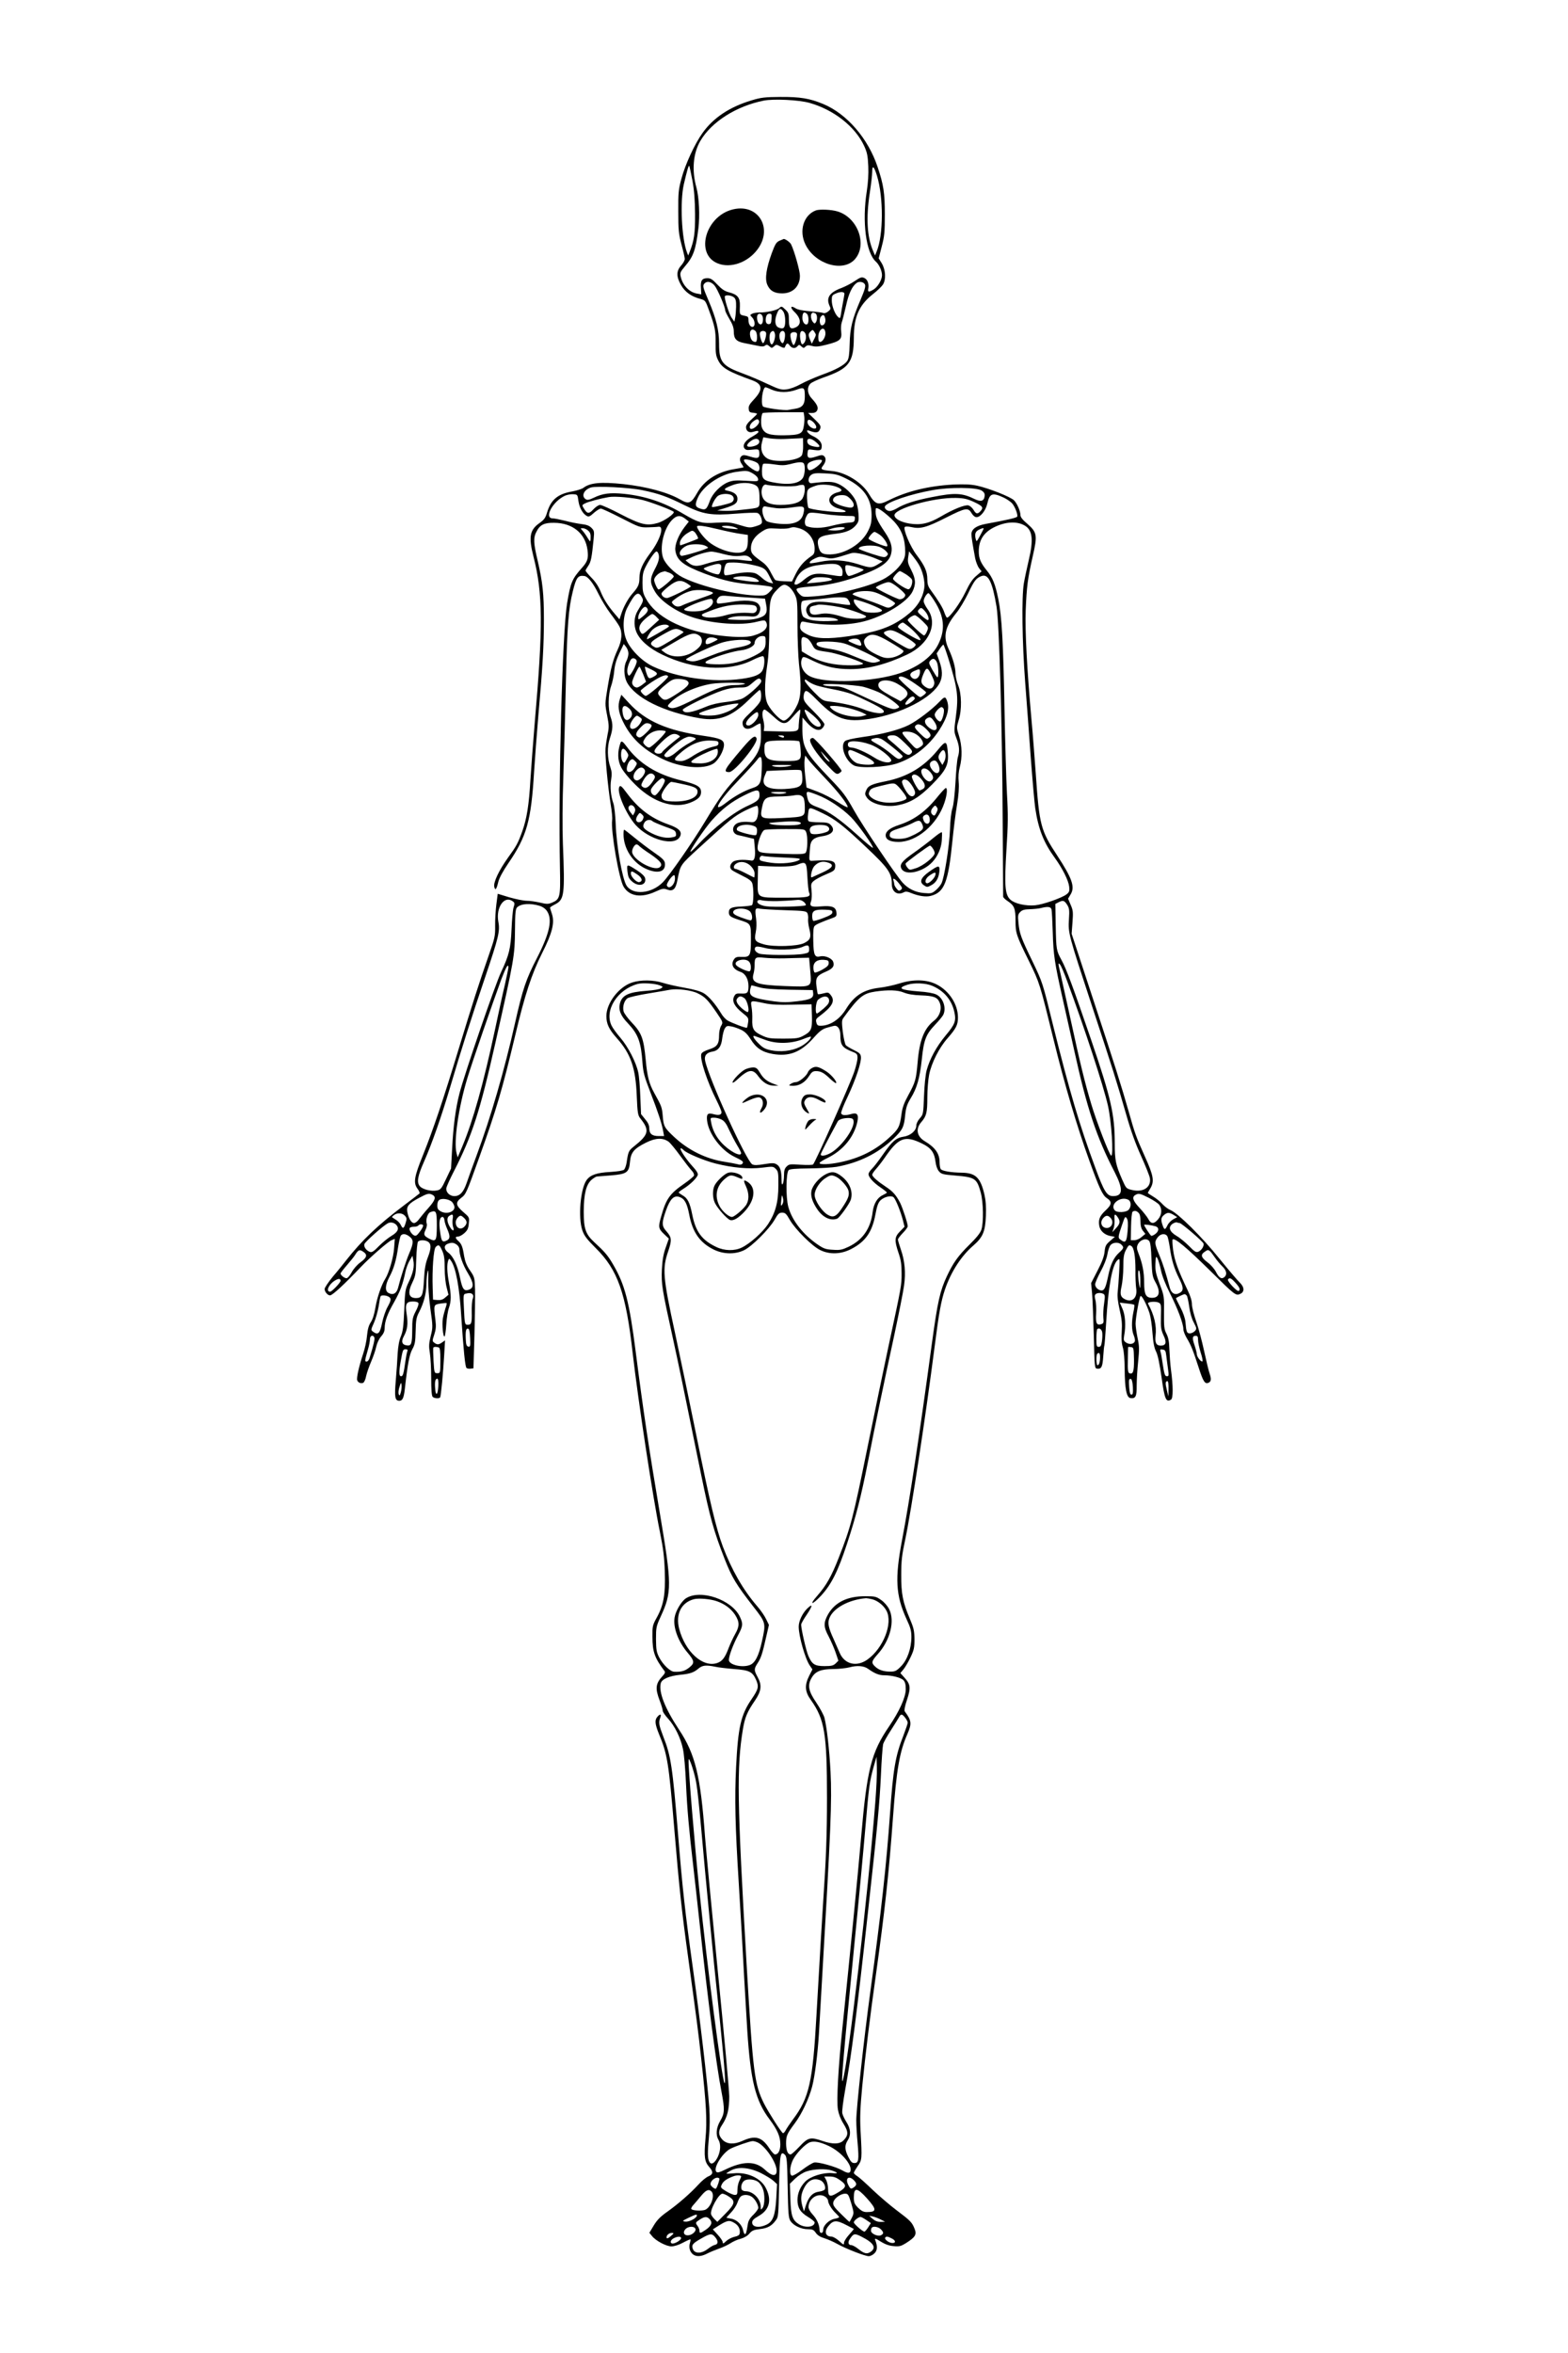 <?xml version="1.0" standalone="no"?>
<!DOCTYPE svg PUBLIC "-//W3C//DTD SVG 20010904//EN"
 "http://www.w3.org/TR/2001/REC-SVG-20010904/DTD/svg10.dtd">
<svg version="1.0" xmlns="http://www.w3.org/2000/svg"
 width="1280pt" height="1920pt" viewBox="0 0 1280 1920"
 preserveAspectRatio="xMidYMid meet">

<g transform="translate(0,1920) scale(0.1,-0.1)"
fill="#000000" stroke="none">
<path d="M6135 18381 c-178 -53 -312 -142 -400 -266 -64 -89 -141 -256 -172
-372 -24 -88 -27 -115 -26 -268 0 -152 3 -181 26 -270 15 -55 27 -108 27 -118
0 -11 -13 -35 -30 -54 -40 -45 -40 -91 0 -160 32 -56 84 -93 157 -112 40 -11
42 -13 71 -94 48 -131 55 -166 54 -268 -1 -80 2 -103 21 -140 31 -62 81 -91
280 -163 83 -31 86 -76 11 -156 -36 -38 -45 -55 -42 -77 2 -23 8 -29 36 -31
17 -2 32 -6 32 -9 0 -3 -20 -23 -45 -45 -29 -25 -45 -48 -45 -63 0 -32 24 -49
57 -39 38 11 43 11 44 -1 1 -5 -21 -21 -47 -36 -58 -30 -85 -70 -68 -96 9 -13
21 -17 45 -14 72 8 74 7 77 -19 5 -49 -10 -56 -73 -36 -44 14 -59 15 -71 5
-18 -15 -18 -39 2 -67 9 -13 14 -24 13 -26 -2 -1 -36 -7 -76 -14 -136 -22
-243 -91 -300 -191 -52 -91 -69 -98 -142 -56 -101 58 -273 104 -463 125 -185
19 -271 11 -326 -31 -12 -9 -53 -22 -90 -29 -119 -20 -176 -68 -207 -175 -13
-42 -24 -57 -61 -83 -80 -57 -90 -112 -49 -274 77 -301 79 -567 10 -1358 -13
-157 -29 -365 -35 -463 -12 -208 -30 -317 -66 -419 -36 -99 -47 -120 -116
-215 -76 -106 -122 -204 -113 -240 8 -33 18 -21 33 42 8 32 38 87 83 153 150
219 185 345 209 747 6 99 22 306 35 460 35 392 45 572 45 780 0 210 -10 302
-50 476 -35 146 -37 191 -12 238 29 59 63 76 145 75 151 -1 255 -85 273 -222
9 -68 0 -95 -45 -145 -81 -91 -93 -118 -122 -292 -38 -234 -72 -1466 -58
-2160 5 -237 1 -253 -66 -281 -30 -12 -43 -12 -97 1 -35 8 -84 15 -109 15 -25
0 -88 13 -141 28 l-95 29 -11 -86 c-6 -47 -11 -126 -10 -176 1 -84 -3 -100
-52 -240 -84 -240 -134 -398 -246 -765 -128 -422 -207 -655 -291 -865 -73
-180 -80 -227 -44 -276 13 -17 19 -34 15 -38 -5 -4 -64 -50 -132 -101 -208
-157 -338 -281 -467 -445 -21 -27 -69 -87 -107 -131 -37 -45 -68 -91 -68 -102
0 -23 25 -52 44 -52 20 0 119 92 255 235 67 71 221 206 247 215 l27 11 -6 -78
c-5 -74 -42 -200 -72 -248 -31 -48 -67 -154 -80 -233 -9 -54 -22 -97 -38 -121
-17 -26 -26 -57 -31 -110 -3 -40 -18 -108 -32 -149 -34 -102 -55 -197 -48
-215 7 -19 29 -28 48 -21 8 3 20 28 25 56 6 28 25 81 41 118 16 37 35 91 41
120 7 31 23 65 40 85 20 22 29 43 29 67 0 55 23 119 78 214 50 90 70 143 91
244 6 30 22 73 35 94 l23 39 7 -37 c10 -50 -1 -100 -37 -176 -29 -61 -31 -72
-37 -230 -6 -135 -11 -174 -28 -215 -14 -33 -22 -81 -26 -140 -2 -49 -9 -148
-15 -218 -12 -137 -7 -167 29 -167 25 0 36 22 44 90 24 215 38 285 61 329 22
39 26 61 28 151 2 90 6 112 29 155 38 74 58 150 59 229 1 39 5 85 10 101 5 20
7 -1 5 -60 -2 -54 5 -150 17 -242 21 -148 21 -153 3 -225 -15 -61 -16 -84 -7
-138 6 -36 11 -128 11 -206 0 -95 4 -144 12 -152 13 -13 54 -16 61 -4 7 10 25
205 33 346 l7 119 -24 -17 c-28 -19 -40 -20 -63 -3 -18 13 -18 16 -1 67 13 40
16 67 10 114 -16 132 -16 129 39 139 27 4 50 6 52 4 2 -2 -2 -22 -10 -43 -7
-22 -17 -59 -21 -83 -8 -48 2 -154 14 -146 4 2 11 46 14 97 3 51 13 113 22
137 19 55 19 105 0 204 -16 85 -18 150 -6 182 7 18 9 18 25 -6 38 -58 67 -216
81 -444 19 -289 32 -416 43 -427 5 -5 20 -8 33 -6 l24 3 8 270 c4 149 6 316 5
371 -3 99 -4 103 -41 157 -27 39 -40 72 -48 116 -12 77 -21 101 -48 125 -26
24 -27 36 -1 36 11 0 34 13 51 28 25 23 33 38 36 79 5 50 5 50 -46 94 -61 53
-65 77 -17 114 40 30 43 37 150 336 138 384 186 548 291 987 79 334 135 505
221 676 82 162 103 246 80 317 -9 26 -16 50 -16 53 0 3 18 15 40 26 77 39 82
76 65 497 -5 135 -4 335 4 555 6 189 16 541 21 783 10 440 21 580 56 720 28
114 42 132 94 125 30 -4 72 -57 115 -145 24 -49 68 -122 98 -161 30 -39 63
-86 73 -105 26 -50 22 -113 -14 -190 -37 -80 -55 -145 -83 -314 -21 -128 -21
-130 -3 -222 16 -81 16 -99 4 -155 -7 -35 -15 -87 -17 -115 -5 -58 19 -313 43
-462 9 -51 14 -107 11 -124 -12 -85 56 -482 94 -543 48 -79 145 -93 263 -38
53 24 63 26 93 15 47 -17 69 3 83 78 25 127 20 119 177 263 259 237 285 257
376 304 49 24 93 41 98 38 15 -9 10 -88 -7 -113 -15 -20 -23 -23 -61 -18 -25
3 -61 1 -80 -5 -62 -17 -66 -91 -5 -103 15 -3 50 -11 77 -18 l50 -12 6 -64 c8
-81 -1 -117 -27 -113 -71 11 -133 6 -153 -12 -24 -22 -27 -48 -6 -66 8 -6 46
-27 85 -46 50 -24 73 -41 80 -59 14 -37 13 -172 -2 -181 -6 -4 -45 -9 -86 -11
-81 -3 -102 -13 -102 -48 0 -29 13 -38 80 -60 102 -32 100 -29 100 -160 0
-134 -6 -146 -76 -143 -35 2 -49 -2 -60 -17 -31 -43 -12 -84 50 -105 40 -13
66 -59 66 -117 0 -54 -9 -63 -60 -60 -39 2 -46 -1 -58 -25 -18 -39 4 -81 69
-133 48 -38 51 -42 46 -78 -3 -21 -7 -41 -10 -43 -6 -6 -129 41 -161 61 -14
10 -36 33 -48 54 -48 79 -103 143 -144 167 -28 16 -80 31 -155 44 -63 11 -143
29 -177 40 -78 25 -181 26 -252 3 -108 -35 -210 -168 -210 -274 0 -64 21 -108
86 -181 113 -127 153 -241 162 -470 6 -142 9 -159 30 -185 77 -97 69 -131 -56
-230 -40 -32 -44 -41 -57 -131 -4 -23 -13 -48 -20 -56 -9 -8 -50 -15 -114 -19
-110 -6 -162 -24 -193 -67 -50 -71 -70 -305 -34 -410 16 -45 36 -71 110 -145
179 -177 246 -367 301 -859 44 -383 164 -1174 222 -1456 28 -139 36 -206 40
-327 6 -181 -9 -269 -65 -371 -35 -63 -37 -72 -36 -157 0 -123 18 -174 99
-281 7 -9 2 -21 -17 -41 -56 -61 -61 -99 -23 -199 14 -36 25 -74 25 -83 0 -10
20 -39 44 -65 55 -61 102 -156 121 -247 9 -39 20 -167 25 -283 10 -216 24
-371 59 -671 11 -93 36 -321 56 -505 61 -570 133 -1127 175 -1340 27 -142 26
-174 -10 -235 -33 -56 -39 -114 -15 -155 20 -35 18 -87 -4 -137 -25 -54 -56
-72 -71 -42 -14 26 -15 72 -2 212 7 68 7 154 2 230 -15 208 -77 734 -135 1146
-62 444 -84 641 -120 1086 -45 547 -58 637 -120 794 -37 97 -40 115 -25 155
11 30 0 34 -23 8 -24 -27 -21 -59 13 -143 68 -164 79 -231 125 -779 40 -478
60 -664 115 -1060 67 -487 79 -578 105 -815 41 -368 48 -502 34 -647 -13 -149
-8 -187 32 -232 34 -39 31 -59 -11 -76 -16 -7 -51 -35 -77 -64 -69 -75 -167
-160 -254 -222 -58 -41 -85 -68 -112 -113 l-36 -60 21 -26 c30 -39 117 -85
159 -85 22 0 61 12 94 30 32 17 59 29 61 27 2 -2 0 -17 -5 -33 -5 -16 -4 -40
1 -53 20 -54 72 -65 140 -30 23 12 67 30 98 41 30 10 72 30 92 43 21 14 58 31
84 37 29 8 56 24 71 42 21 25 35 31 85 37 64 7 98 26 132 73 20 25 21 45 26
276 5 264 11 293 48 257 15 -16 18 -47 22 -265 4 -215 7 -252 23 -275 24 -37
87 -67 141 -67 38 0 48 -4 66 -30 14 -20 37 -34 71 -44 28 -9 74 -29 102 -45
69 -39 228 -101 259 -101 13 0 35 11 48 25 23 24 24 58 4 108 -5 15 5 12 46
-14 37 -23 69 -34 106 -37 47 -4 59 -1 105 28 73 47 84 68 64 116 -21 52 -35
65 -145 148 -52 39 -140 114 -195 166 -55 53 -112 104 -127 113 -16 10 -28 22
-28 27 0 5 14 29 31 54 36 51 37 56 24 286 -6 117 -3 188 14 370 24 243 64
572 111 905 72 513 107 836 140 1290 28 385 54 533 117 675 37 85 35 110 -21
185 -6 8 0 42 18 95 32 97 29 126 -20 180 l-34 38 25 30 c14 17 40 61 58 99
28 59 32 78 32 148 -1 69 -6 91 -38 167 -57 134 -71 203 -70 358 0 113 5 159
32 285 50 236 168 1011 241 1580 35 274 52 368 84 463 49 144 133 274 232 359
77 67 97 113 102 242 3 75 -1 126 -12 174 -32 138 -72 176 -183 178 -88 1
-164 14 -174 30 -5 8 -9 33 -9 57 0 69 -37 120 -121 170 -65 39 -76 101 -29
155 43 50 50 77 50 202 0 63 7 147 15 187 20 97 81 218 150 296 71 81 85 110
85 170 0 106 -71 217 -174 269 -79 41 -189 44 -301 9 -48 -15 -122 -31 -167
-36 -127 -15 -203 -63 -270 -171 -53 -87 -131 -139 -210 -139 -22 0 -29 6 -34
27 -6 23 -2 31 27 52 105 79 129 124 90 172 -17 22 -22 23 -60 13 -23 -6 -43
-9 -45 -5 -2 3 -7 32 -11 64 -9 69 3 87 78 119 56 24 71 46 58 81 -11 29 -69
52 -105 43 -45 -11 -55 10 -57 126 -2 72 1 112 10 121 10 13 47 30 154 69 24
9 28 16 25 42 -4 45 -36 58 -127 50 -82 -7 -96 1 -79 45 5 14 6 52 3 83 -6 53
-5 60 18 80 14 12 58 36 99 53 67 28 73 33 76 62 5 50 -28 59 -173 50 -45 -2
-42 -12 -32 112 4 54 30 77 95 87 86 12 116 50 72 94 -16 16 -33 20 -92 20
-40 0 -79 4 -85 8 -9 6 -11 24 -6 60 7 61 3 61 119 6 101 -48 168 -100 356
-278 179 -169 208 -211 208 -299 0 -65 46 -96 100 -67 13 7 29 5 53 -5 65 -27
126 -36 166 -25 111 29 142 111 176 450 9 91 25 221 37 290 14 85 18 146 14
190 -4 43 -1 84 9 120 21 79 19 175 -6 254 -21 68 -21 69 -3 130 27 86 24 213
-4 284 -12 29 -22 72 -22 96 0 50 -21 124 -55 198 -49 104 -32 182 63 298 25
30 67 101 94 156 51 107 66 126 109 143 57 21 90 -46 124 -249 22 -134 46
-960 50 -1730 2 -344 4 -631 4 -637 1 -7 18 -24 40 -38 51 -34 61 -60 61 -159
0 -100 6 -118 109 -327 89 -182 88 -181 201 -639 91 -372 190 -707 292 -989
81 -225 108 -284 143 -307 44 -29 42 -52 -8 -99 -50 -46 -63 -77 -53 -130 8
-40 44 -72 92 -81 l35 -6 -39 -34 c-34 -29 -40 -40 -45 -88 -4 -38 -21 -84
-58 -155 l-52 -101 8 -83 c4 -45 10 -201 14 -347 6 -255 7 -265 26 -268 36 -4
45 12 51 99 3 46 7 86 9 89 2 3 9 89 15 190 17 292 49 468 92 507 20 18 20 18
14 -97 -3 -63 -9 -137 -12 -163 -4 -34 1 -78 16 -145 18 -76 21 -114 17 -178
-4 -57 -1 -96 9 -129 9 -30 14 -96 15 -174 1 -163 15 -235 47 -239 42 -6 52
13 51 101 0 45 5 133 12 197 10 100 10 125 -5 194 -9 43 -16 95 -16 115 0 47
30 213 40 225 10 10 50 -66 74 -140 9 -28 20 -100 24 -161 6 -79 14 -122 30
-153 14 -28 28 -98 44 -208 25 -181 37 -208 78 -182 17 11 17 111 -1 243 -6
44 -11 118 -13 165 -2 66 -8 97 -24 129 -19 37 -21 56 -20 175 2 131 1 135
-36 232 -31 84 -36 109 -34 165 3 62 4 64 17 42 7 -14 20 -56 28 -95 9 -46 36
-114 74 -190 64 -126 109 -247 109 -292 0 -15 13 -48 28 -73 34 -56 51 -98 97
-240 36 -112 51 -136 78 -125 24 9 27 30 12 74 -8 22 -28 105 -45 184 -17 79
-46 189 -65 243 -19 54 -35 117 -35 140 0 28 -12 68 -35 115 -78 163 -107 243
-118 325 -6 46 -8 85 -5 89 17 16 113 -64 308 -256 200 -198 209 -205 244
-188 37 16 35 56 -5 94 -17 16 -91 103 -165 194 -141 176 -337 370 -399 396
-20 8 -50 31 -67 50 -17 19 -50 46 -74 60 -24 14 -44 28 -44 30 0 2 9 18 20
36 35 58 27 104 -44 261 -72 160 -82 189 -132 366 -57 201 -114 382 -296 934
l-170 518 7 93 c6 82 5 98 -15 143 l-21 50 22 37 c35 60 11 129 -110 314 -136
206 -147 249 -176 672 -9 124 -24 322 -35 440 -37 415 -53 718 -47 890 8 194
16 258 58 443 39 171 35 193 -46 264 -38 32 -55 54 -55 70 0 32 -26 93 -52
120 -26 28 -206 99 -302 120 -53 11 -102 13 -196 9 -199 -11 -376 -54 -522
-127 -90 -45 -112 -38 -166 52 -57 94 -191 177 -305 186 -85 8 -93 13 -67 45
23 31 26 61 6 77 -11 10 -25 9 -62 -4 -60 -20 -76 -14 -72 27 3 30 5 33 33 29
72 -10 80 -8 83 23 4 34 -23 66 -79 91 -38 18 -58 55 -21 40 47 -18 70 -17 81
3 17 33 14 40 -41 93 l-51 49 31 0 c21 0 35 7 42 20 13 24 1 50 -43 98 -36 37
-42 89 -13 120 9 11 59 34 109 52 208 72 246 122 247 325 0 169 43 266 156
355 35 27 71 62 81 77 27 41 23 119 -8 173 l-26 42 25 97 c22 83 25 118 25
261 0 176 -10 242 -59 388 -77 232 -251 433 -443 513 -111 46 -187 59 -351 58
-127 -1 -156 -4 -235 -28z m475 -21 c197 -56 371 -193 444 -350 25 -55 30 -80
34 -166 3 -65 -2 -138 -12 -203 -40 -251 -7 -503 74 -576 27 -24 50 -75 50
-111 0 -37 -36 -98 -70 -117 -38 -23 -48 -21 -42 8 7 39 -6 75 -33 87 -21 9
-31 6 -77 -25 -29 -20 -78 -45 -109 -57 -98 -36 -127 -80 -97 -146 11 -23 10
-28 -12 -46 -14 -11 -30 -16 -39 -12 -9 4 -57 10 -108 14 -60 5 -101 13 -118
24 -41 27 -48 8 -11 -28 55 -52 60 -105 12 -127 -43 -20 -56 -6 -56 59 0 52
-3 62 -30 87 -28 27 -31 28 -49 11 -20 -18 -105 -37 -163 -36 -21 0 -47 -4
-58 -10 -19 -10 -19 -11 0 -30 21 -21 27 -65 10 -75 -18 -11 -40 16 -40 50 0
30 -3 33 -35 39 -38 8 -38 8 -35 81 2 65 -18 91 -86 109 -39 10 -61 25 -99 65
-38 41 -54 51 -80 51 -45 0 -58 -20 -53 -81 l3 -51 -33 6 c-65 10 -121 69
-136 142 -6 27 -1 38 34 79 70 81 89 133 111 310 13 104 6 254 -16 335 -39
140 -27 279 32 380 91 156 295 285 518 329 81 16 288 6 375 -19z m-958 -631
c15 -82 21 -159 22 -274 1 -159 -7 -216 -44 -310 l-12 -30 -10 25 c-44 115
-58 413 -26 555 25 108 39 157 44 152 3 -2 14 -56 26 -118z m1507 37 c54 -176
53 -486 -3 -619 l-13 -32 -16 38 c-49 114 -58 268 -27 472 11 72 20 149 20
173 0 58 15 46 39 -32z m-1326 -896 c24 -28 87 -175 87 -203 0 -7 16 -39 35
-71 25 -42 35 -70 35 -100 0 -61 20 -83 88 -96 31 -6 78 -16 105 -21 36 -8 51
-8 62 1 13 10 19 9 35 -5 19 -17 21 -17 39 -1 17 16 20 16 51 -1 19 -11 34
-14 36 -8 15 36 23 40 39 18 19 -27 47 -30 65 -8 12 14 15 14 32 -2 17 -15 20
-15 34 -1 12 12 23 13 53 5 30 -8 54 -6 121 11 108 28 124 42 117 105 -4 26
-1 60 4 75 6 15 21 76 35 136 22 102 51 162 88 188 21 14 55 8 66 -12 8 -15 1
-41 -35 -126 -69 -160 -86 -232 -89 -361 -2 -84 -7 -118 -19 -137 -23 -35 -92
-73 -212 -116 -56 -21 -132 -54 -168 -74 -39 -22 -85 -39 -115 -43 -46 -5 -60
-1 -159 45 -59 28 -146 65 -193 82 -175 64 -200 95 -200 246 0 109 -23 203
-85 349 -49 113 -51 125 -33 143 21 21 55 13 81 -18z m1060 -70 c-1 -8 -6 -40
-12 -70 -6 -30 -13 -72 -16 -93 -5 -34 -8 -37 -22 -25 -26 21 -53 90 -53 136
0 39 3 44 33 57 39 18 73 15 70 -5z m-901 -27 c14 -12 18 -30 17 -77 -1 -34
-4 -74 -8 -91 l-6 -30 -21 30 c-23 32 -66 170 -56 179 11 12 56 5 74 -11z
m402 -115 c10 -14 16 -44 16 -76 0 -59 -14 -72 -56 -54 -29 14 -33 62 -10 117
17 41 29 44 50 13z m194 -20 c15 -15 16 -74 2 -83 -18 -11 -40 16 -40 50 0 44
14 57 38 33z m66 6 c18 -7 21 -51 6 -74 -9 -13 -12 -12 -25 4 -16 21 -20 58
-8 69 8 8 8 8 27 1z m-426 -39 c3 -42 -11 -63 -32 -46 -16 14 -22 62 -9 75 16
15 38 0 41 -29z m70 -7 c-2 -35 -7 -43 -23 -43 -22 0 -30 24 -21 61 4 15 14
24 27 24 18 0 20 -5 17 -42z m438 5 c8 -29 -6 -58 -27 -58 -18 0 -24 52 -8 71
17 21 28 17 35 -13z m2 -117 c4 -31 -22 -76 -43 -76 -11 0 -15 11 -15 39 0 65
51 97 58 37z m-570 12 c16 -16 16 -88 0 -88 -22 0 -36 14 -43 43 -12 48 13 75
43 45z m492 -30 c0 -5 -7 -23 -17 -41 l-16 -32 -13 30 c-17 40 -17 51 3 70 16
16 17 16 30 -1 7 -10 13 -22 13 -26z m-407 18 c7 -17 -13 -86 -24 -86 -11 0
-32 69 -25 85 7 19 42 19 49 1z m73 -11 c6 -26 -12 -85 -26 -85 -19 0 -26 80
-8 98 18 18 27 15 34 -13z m80 10 c8 -21 -5 -85 -17 -85 -16 0 -32 47 -25 74
7 28 33 35 42 11z m162 3 c16 -16 15 -60 -2 -84 -18 -24 -25 -17 -33 29 -9 57
8 82 35 55z m-63 -8 c7 -12 -12 -87 -25 -95 -11 -7 -34 71 -26 91 6 16 42 19
51 4z m-204 -460 c57 -25 134 -25 201 0 62 23 68 19 68 -57 0 -63 -20 -89 -77
-98 -21 -3 -47 -8 -58 -10 -31 -7 -199 17 -207 29 -20 28 -2 156 21 156 5 0
28 -9 52 -20z m264 -214 c3 -17 2 -53 -3 -81 -10 -66 -30 -75 -164 -77 -118
-1 -157 12 -178 62 -11 26 -8 98 5 119 2 4 78 7 169 7 l166 0 5 -30z m-368
-43 c7 -18 -38 -63 -63 -63 -23 0 -16 37 12 59 32 25 43 26 51 4z m457 -25
c21 -30 5 -46 -29 -28 -26 14 -41 43 -30 60 8 13 39 -3 59 -32z m-249 -120
c39 2 88 4 110 5 l40 2 1 -60 c1 -35 -4 -69 -11 -81 -28 -45 -221 -62 -281
-25 -43 26 -59 75 -44 131 l11 42 52 -9 c29 -4 84 -7 122 -5z m-208 -14 c8
-22 -15 -40 -59 -48 -47 -8 -52 12 -12 43 32 25 62 27 71 5z m462 -10 c42 -35
40 -48 -6 -39 -46 8 -63 21 -63 46 0 27 33 24 69 -7z m-475 -173 c18 -15 22
-56 6 -66 -21 -13 -129 73 -116 93 7 11 87 -8 110 -27z m526 21 c0 -25 -83
-87 -105 -78 -8 3 -15 17 -15 31 0 19 8 29 33 39 36 16 87 20 87 8z m-146 -28
c9 -24 7 -68 -4 -101 -19 -53 -99 -73 -220 -54 -105 17 -120 28 -120 96 0 29
5 57 11 60 6 4 45 2 87 -4 63 -10 87 -9 132 2 75 20 107 20 114 1z m-419 -77
c24 -14 41 -31 43 -44 3 -22 2 -22 -97 -16 -82 5 -109 3 -146 -11 -61 -24
-128 -91 -150 -152 -26 -71 -35 -79 -79 -64 -41 13 -45 30 -21 85 40 97 183
195 311 214 89 13 96 12 139 -12z m760 -41 c144 -71 209 -163 210 -296 0 -63
-5 -85 -29 -133 -51 -104 -186 -188 -308 -191 -67 -1 -85 12 -98 69 -15 68 8
84 145 100 79 9 129 30 161 68 23 28 26 37 22 96 -2 37 -13 84 -23 106 -26 54
-88 113 -143 137 -45 20 -87 21 -217 5 -31 -3 -33 46 -3 68 19 14 40 16 116
12 82 -4 101 -9 167 -41z m-756 -47 c42 -15 51 -35 51 -118 0 -82 13 -73 -145
-91 -55 -7 -122 -10 -150 -8 l-50 3 60 18 c84 26 105 41 105 77 0 33 -25 54
-78 65 -41 8 -33 19 34 45 55 22 126 25 173 9z m226 -16 c55 -3 116 -1 135 4
19 6 41 8 48 6 19 -7 14 -74 -7 -110 -22 -36 -81 -53 -182 -53 -80 0 -126 20
-144 63 -21 51 1 115 34 101 9 -3 61 -9 116 -11z m461 -8 c41 -17 44 -32 7
-41 -100 -23 -97 -107 4 -134 115 -31 48 -39 -135 -17 -56 7 -106 17 -112 23
-5 5 -10 40 -12 77 -2 76 0 79 72 104 41 15 127 9 176 -12z m-1591 -25 c138
-29 201 -52 340 -121 156 -77 217 -87 430 -70 83 7 159 9 169 5 19 -7 36 -43
36 -74 0 -14 -13 -23 -50 -34 -47 -14 -54 -14 -133 10 -73 22 -93 24 -187 19
-123 -8 -147 -1 -275 74 -156 93 -308 143 -478 161 -116 12 -178 4 -251 -32
-36 -17 -51 -20 -64 -12 -39 25 -17 77 41 96 43 14 318 0 422 -22z m2769 -3
c20 -14 26 -25 24 -44 -5 -42 -30 -50 -80 -26 -103 51 -163 54 -349 17 -137
-26 -229 -56 -289 -93 -19 -11 -45 -21 -56 -21 -25 0 -49 24 -39 40 22 35 206
98 385 130 141 26 362 24 404 -3z m-3292 -86 c8 -55 36 -104 68 -121 16 -9 27
-4 58 25 22 19 47 35 57 35 9 0 84 -35 166 -77 146 -75 152 -77 217 -76 37 1
76 3 87 5 51 8 14 -109 -69 -218 -60 -81 -86 -138 -86 -197 0 -55 -10 -77 -56
-129 -36 -40 -74 -109 -94 -172 l-13 -40 -34 40 c-58 67 -94 123 -120 187 -16
40 -42 80 -74 112 -27 28 -49 54 -49 59 0 4 10 22 22 39 22 31 29 67 44 219 6
61 5 68 -18 91 -18 18 -40 26 -84 31 -32 4 -92 16 -133 27 -41 10 -85 19 -98
19 -77 0 0 141 101 186 17 7 47 13 66 11 34 -2 35 -3 42 -56z m1249 49 c25
-14 25 -46 0 -60 -25 -13 -152 -42 -158 -37 -9 10 26 75 48 91 27 18 81 21
110 6z m2224 -21 c23 -11 52 -31 65 -44 24 -25 50 -92 44 -110 -4 -10 -78 -27
-257 -60 -77 -14 -117 -43 -117 -84 0 -23 9 -79 31 -198 6 -28 20 -64 31 -79
l21 -26 -42 -36 c-32 -26 -55 -61 -91 -136 -43 -89 -128 -206 -149 -206 -4 0
-14 19 -22 42 -12 38 -49 98 -114 187 -19 26 -25 47 -25 85 0 63 -22 111 -87
197 -53 69 -113 213 -97 229 5 5 27 5 54 -1 73 -17 125 -3 284 78 161 81 179
84 209 33 11 -18 26 -30 39 -30 32 0 75 54 88 112 19 83 41 91 135 47z m-1254
-9 c40 -40 37 -76 -5 -72 -59 7 -131 36 -135 56 -5 27 25 46 72 46 30 0 45 -7
68 -30z m-1695 -10 c71 -18 239 -82 253 -96 13 -13 -75 -75 -128 -91 -91 -26
-138 -15 -304 71 -80 42 -156 76 -168 76 -12 0 -36 -16 -54 -35 -36 -40 -52
-39 -78 5 -18 29 -17 29 10 43 25 13 122 39 193 51 48 9 200 -5 276 -24z
m2707 -17 c70 -33 78 -45 50 -75 -23 -25 -36 -23 -56 12 -10 16 -28 32 -41 36
-29 7 -124 -31 -226 -91 -97 -57 -165 -72 -257 -57 -69 12 -116 37 -121 65
-11 55 320 149 503 144 66 -2 92 -8 148 -34z m-1613 -50 c25 -3 83 0 129 7 96
14 103 10 90 -49 -11 -50 -46 -77 -111 -85 -60 -8 -172 7 -193 24 -20 17 -38
76 -30 101 6 18 12 20 38 14 18 -3 52 -9 77 -12z m931 -81 c75 -69 110 -141
117 -238 4 -57 1 -77 -16 -110 -24 -46 -79 -101 -141 -139 -100 -62 -388 -137
-583 -151 -95 -7 -97 -6 -123 20 -15 15 -25 32 -22 39 2 8 39 15 103 20 142
10 247 32 381 78 199 69 274 119 289 197 10 51 -4 98 -52 169 -70 104 -80 130
-75 191 2 19 53 -12 122 -76z m-491 27 c36 -4 96 -8 133 -9 68 0 68 0 65 -26
-3 -23 -8 -26 -53 -29 -27 -2 -88 -13 -134 -25 -81 -21 -156 -23 -205 -4 -19
7 -21 46 -5 77 22 42 15 41 199 16z m-1186 -32 l29 -23 -35 -45 c-50 -66 -81
-145 -75 -190 11 -81 64 -123 241 -190 152 -57 248 -78 397 -89 71 -5 137 -14
146 -19 15 -8 13 -13 -14 -40 -27 -27 -38 -31 -85 -31 -172 1 -479 74 -628
150 -64 33 -137 105 -156 156 -32 83 3 238 70 309 39 41 69 44 110 12z m2765
-52 c70 -36 80 -115 38 -290 -14 -60 -32 -144 -39 -185 -19 -114 -14 -482 11
-810 12 -157 33 -436 46 -620 14 -184 30 -366 36 -405 25 -169 69 -281 159
-404 63 -87 112 -184 118 -236 4 -36 1 -45 -22 -63 -38 -29 -191 -83 -256 -89
-77 -7 -165 13 -201 45 -46 41 -51 114 -33 412 13 202 14 282 4 455 -6 116
-15 424 -20 685 -10 549 -22 764 -51 904 -24 118 -45 171 -92 229 -51 62 -67
100 -67 157 0 92 39 153 122 196 90 46 182 53 247 19z m-2494 -34 c66 -16 147
-33 180 -37 l60 -9 0 -52 c-1 -37 -6 -58 -20 -73 -46 -51 -229 -2 -319 86 -37
36 -76 91 -76 107 0 14 55 7 175 -22z m140 14 c29 -14 27 -15 -35 -9 -77 6
-106 24 -39 24 24 -1 58 -7 74 -15z m517 -5 c77 -22 128 -89 128 -169 0 -32
-5 -44 -26 -58 -61 -42 -96 -82 -127 -143 l-32 -65 -64 2 c-35 1 -68 6 -74 12
-5 5 -21 33 -36 62 -17 35 -42 65 -71 85 -80 58 -90 70 -90 111 0 51 30 97 87
134 45 29 52 30 123 26 41 -3 86 -1 100 3 35 11 40 11 82 0z m373 0 c-8 -13
-64 -22 -106 -18 l-34 4 35 11 c44 14 113 16 105 3z m-2097 -17 c22 -19 25
-31 23 -73 -2 -24 -3 -23 -25 12 -12 21 -31 47 -41 58 -18 19 -18 20 2 20 12
0 30 -8 41 -17z m3232 14 c0 -2 -13 -28 -29 -57 -28 -52 -30 -53 -36 -28 -10
39 -3 61 25 75 25 13 40 16 40 10z m-2364 -25 c13 -8 37 -52 32 -57 -3 -4
-138 -55 -144 -55 -2 0 -4 8 -4 18 0 25 27 61 64 83 35 21 37 22 52 11z m1515
-25 c35 -23 76 -90 59 -95 -15 -5 -150 51 -150 63 0 13 37 55 49 55 4 0 23
-10 42 -23z m-1426 -89 c14 -6 25 -14 25 -17 -1 -10 -208 -73 -219 -66 -29 17
-2 63 49 84 35 14 114 13 145 -1z m1428 -12 c18 -7 41 -23 51 -35 18 -20 18
-23 4 -38 -15 -14 -25 -13 -122 18 -58 19 -106 38 -106 42 -1 26 121 35 173
13z m-1809 -52 c12 -32 5 -66 -30 -131 -40 -77 -40 -108 2 -179 45 -79 180
-170 314 -213 162 -51 390 -67 516 -35 56 14 68 14 75 3 29 -46 -9 -89 -100
-115 -58 -18 -176 -15 -326 7 -264 39 -472 148 -550 291 -26 46 -30 63 -30
133 0 68 4 88 28 135 32 62 74 120 86 120 5 0 12 -7 15 -16z m532 -5 c58 -15
94 -19 135 -15 47 6 60 3 80 -13 13 -11 21 -22 17 -26 -3 -4 -40 -1 -82 5 -87
13 -192 2 -297 -32 -71 -23 -102 -20 -140 11 l-23 19 42 21 c44 23 133 49 168
50 11 1 56 -8 100 -20z m1593 -83 c33 -53 54 -143 46 -194 -13 -88 -62 -163
-150 -229 -118 -90 -231 -130 -464 -164 -175 -25 -270 -22 -339 13 -55 27 -67
45 -58 83 6 23 11 26 34 21 148 -33 351 -31 486 4 165 42 354 159 395 243 29
60 27 103 -10 175 -27 52 -31 67 -25 107 l7 46 30 -37 c16 -20 38 -51 48 -68z
m-449 80 c30 -8 78 -24 105 -36 l50 -21 -40 -25 c-50 -30 -61 -30 -159 2 -108
34 -210 41 -310 20 -44 -9 -81 -14 -84 -12 -8 9 8 24 44 41 30 14 42 15 85 5
50 -12 59 -11 204 35 22 7 53 4 105 -9z m-928 -81 c114 -24 126 -31 159 -97
l30 -59 -28 7 c-16 4 -41 19 -58 34 -16 15 -40 33 -52 39 -29 15 -104 14 -183
-3 -36 -8 -68 -12 -72 -9 -11 6 -10 47 2 77 9 24 14 26 69 26 33 0 93 -7 133
-15z m-237 -5 c9 -15 -5 -71 -19 -76 -18 -7 -127 36 -121 47 7 10 90 37 117
38 9 1 20 -4 23 -9z m975 -12 c14 -15 20 -33 18 -53 -3 -33 5 -32 -118 -13
-99 15 -139 6 -196 -42 -25 -22 -54 -40 -64 -40 -17 0 -18 3 -9 27 30 79 88
119 192 132 117 16 154 13 177 -11z m125 -4 c36 -9 65 -20 65 -24 0 -8 -101
-50 -120 -50 -14 0 -30 35 -30 64 0 31 2 31 85 10z m-1520 -48 c19 -8 35 -22
35 -30 0 -13 -109 -106 -124 -106 -9 0 -36 58 -36 78 0 22 36 58 65 65 11 3
21 5 23 6 1 0 18 -6 37 -13z m1932 -13 c24 -16 45 -35 48 -43 8 -25 -10 -75
-28 -78 -20 -4 -127 68 -127 86 0 13 44 62 56 62 4 0 27 -12 51 -27z m-1221
-38 c39 -25 20 -29 -81 -16 -109 15 -131 23 -90 33 52 12 140 3 171 -17z m592
9 c53 -15 18 -26 -118 -39 l-65 -6 28 25 c23 21 38 26 80 26 29 0 62 -3 75 -6z
m-1160 -44 c17 -11 32 -22 32 -24 0 -10 -176 -96 -195 -96 -24 0 -45 18 -45
37 0 7 26 33 58 58 64 51 98 57 150 25z m1726 -36 c31 -25 56 -51 56 -58 0
-19 -22 -36 -46 -36 -19 0 -194 86 -194 96 0 9 78 43 102 44 17 0 46 -16 82
-46z m-891 6 c14 -11 35 -39 46 -63 19 -40 21 -61 21 -248 0 -113 6 -255 12
-315 21 -181 17 -269 -13 -334 -32 -70 -85 -130 -112 -130 -25 0 -99 75 -129
132 -28 55 -30 155 -5 321 12 81 17 179 17 313 0 219 5 243 68 307 41 42 59
45 95 17z m-630 -42 c18 -9 6 -16 -99 -52 -65 -23 -129 -48 -141 -54 -31 -17
-57 -15 -77 7 -17 18 -16 20 16 44 44 33 89 55 135 67 44 11 136 4 166 -12z
m1412 -37 c47 -24 84 -49 82 -55 -2 -6 -15 -18 -30 -26 -24 -13 -30 -12 -79 9
-29 13 -95 37 -145 54 -51 17 -93 34 -93 37 0 15 61 29 117 27 51 -2 78 -11
148 -46z m-1986 -3 c16 -28 15 -32 -34 -113 -29 -47 -33 -116 -11 -170 29 -69
104 -135 213 -187 255 -123 539 -141 730 -47 45 23 87 38 93 34 15 -9 12 -82
-5 -114 -18 -36 -68 -56 -169 -70 -233 -33 -532 9 -726 101 -92 44 -189 143
-219 223 -30 78 -26 187 9 255 62 120 90 141 119 88z m2389 -32 c81 -127 90
-234 32 -352 -49 -100 -158 -183 -307 -235 -219 -75 -611 -90 -740 -28 -56 27
-87 92 -67 143 8 22 16 21 97 -19 97 -46 183 -65 297 -65 144 0 293 38 465
119 179 84 255 252 166 372 -17 24 -31 52 -31 64 0 22 26 65 40 65 4 0 26 -29
48 -64z m-1483 26 l100 -7 9 -47 c14 -70 -1 -94 -67 -113 -38 -11 -86 -15
-158 -13 -96 3 -102 4 -74 16 31 14 97 18 173 12 47 -5 67 9 77 51 4 17 0 33
-13 49 -26 32 -114 38 -236 16 -49 -8 -93 -13 -97 -10 -14 8 -10 31 8 50 15
14 29 16 98 9 44 -4 125 -10 180 -13z m784 -24 c9 -15 13 -29 10 -33 -4 -3
-48 1 -100 10 -134 21 -200 20 -233 -6 -29 -23 -33 -54 -11 -86 14 -21 23 -22
108 -21 63 2 101 -3 122 -12 29 -14 26 -15 -65 -18 -101 -3 -174 10 -202 35
-20 18 -26 117 -8 128 6 4 41 9 78 11 37 3 94 9 127 13 33 5 82 8 110 7 42 -1
51 -5 64 -28z m-1109 -8 c0 -24 -26 -49 -67 -66 -35 -15 -125 -18 -158 -5 -17
7 -14 11 25 31 61 31 172 68 188 63 6 -3 12 -13 12 -23z m1211 4 c67 -20 169
-64 169 -74 0 -23 -118 -27 -160 -5 -32 16 -70 61 -70 81 0 17 -5 17 61 -2z
m-857 -46 c15 -25 -5 -54 -35 -51 -78 7 -153 1 -214 -17 -79 -23 -163 -26
-189 -7 -15 11 -8 16 55 40 104 41 182 56 283 54 73 -2 91 -5 100 -19z m686
-3 c75 -16 210 -64 210 -75 0 -23 -119 -26 -186 -5 -93 29 -142 35 -195 24
-57 -12 -79 -2 -79 37 0 18 7 25 28 30 15 3 32 7 37 9 15 6 111 -5 185 -20z
m-1572 -20 c1 -13 -12 -32 -38 -53 -38 -31 -40 -32 -40 -11 0 32 39 91 59 87
9 -2 17 -12 19 -23z m2266 -16 c24 -29 35 -69 19 -69 -5 0 -26 15 -48 34 -34
29 -38 36 -26 50 19 22 25 20 55 -15z m-2195 -43 l22 -23 -68 -62 c-61 -57
-68 -61 -80 -45 -26 36 -16 70 33 113 26 23 52 41 59 41 6 0 22 -11 34 -24z
m2173 -35 c49 -49 49 -49 35 -83 -7 -18 -18 -33 -24 -33 -13 0 -133 113 -133
125 0 12 41 40 59 40 7 0 36 -22 63 -49z m-109 -48 c55 -47 100 -100 89 -106
-12 -8 -182 93 -182 108 0 13 26 34 41 35 4 0 27 -17 52 -37z m-1964 11 c2 -2
2 -6 0 -8 -13 -12 -174 -105 -177 -102 -6 7 25 60 45 78 40 37 108 53 132 32z
m96 -36 c14 -6 25 -14 25 -17 -1 -3 -49 -35 -107 -70 -101 -61 -108 -63 -132
-50 -46 26 -36 41 61 96 99 56 112 60 153 41z m1830 -51 c50 -29 90 -59 90
-67 0 -8 -12 -21 -26 -29 -24 -13 -30 -11 -122 43 -116 70 -128 82 -96 95 42
17 62 11 154 -42z m-1677 7 c28 -19 29 -63 2 -92 -78 -84 -210 -104 -289 -43
l-23 18 113 66 c119 70 156 80 197 51z m1559 -54 c56 -33 104 -64 107 -69 11
-17 -55 -54 -105 -59 -41 -4 -60 1 -112 26 -71 35 -92 55 -102 93 -5 20 -1 32
16 48 40 37 83 28 196 -39z m-1017 2 c0 -56 -16 -75 -95 -115 -94 -47 -183
-68 -282 -68 -121 0 -143 11 -79 40 74 32 195 68 258 75 56 7 108 35 108 60 0
27 32 56 61 56 28 0 29 -2 29 -48z m-405 29 c18 -7 18 -9 -10 -23 -56 -29 -75
-31 -75 -11 0 38 37 53 85 34z m746 -1 c10 -6 28 -28 39 -50 22 -43 27 -46
128 -60 62 -8 232 -63 282 -90 26 -14 -56 -23 -159 -17 -108 6 -204 33 -284
81 l-52 31 -3 58 c-3 61 6 70 49 47z m429 -19 c24 -46 12 -50 -57 -20 -41 18
-45 22 -28 29 36 15 74 11 85 -9z m-900 -1 c29 -18 -11 -39 -105 -55 -55 -10
-139 -36 -214 -66 -103 -42 -131 -49 -163 -44 -21 4 -38 10 -38 14 0 13 237
123 306 141 74 20 190 26 214 10z m770 -20 c63 -17 301 -131 294 -141 -2 -5
-20 -11 -39 -15 -27 -5 -57 3 -142 38 -122 51 -161 63 -251 77 -71 11 -98 27
-82 46 13 15 157 13 220 -5z m-1760 -82 c0 -16 -7 -43 -16 -61 -24 -45 -22
-123 3 -173 68 -129 302 -245 597 -295 154 -26 258 13 394 146 48 47 90 85 93
85 12 0 17 -53 8 -84 -5 -19 -37 -57 -80 -97 -60 -57 -70 -71 -67 -95 5 -46
46 -54 98 -20 23 15 44 25 47 22 3 -2 5 -43 5 -89 1 -122 -23 -169 -159 -310
-126 -130 -171 -191 -297 -400 -102 -169 -292 -443 -346 -497 -92 -93 -243
-106 -295 -27 -35 54 -83 324 -89 505 -3 70 -11 145 -19 167 -21 60 -28 134
-18 195 7 41 5 65 -5 95 -27 74 -29 173 -5 242 25 74 26 115 5 174 -22 63 -20
181 4 249 11 30 23 87 26 125 5 50 17 91 42 145 l36 75 19 -24 c10 -13 19 -36
19 -53z m2613 -45 c75 -245 82 -304 60 -470 -16 -120 -16 -122 5 -178 24 -63
27 -103 11 -155 -6 -19 -14 -109 -19 -200 -6 -100 -15 -185 -25 -215 -10 -30
-18 -100 -20 -174 -5 -133 -46 -395 -70 -440 -8 -16 -29 -41 -47 -56 -30 -25
-38 -27 -95 -22 -68 5 -129 34 -174 84 -53 57 -326 462 -399 593 -66 118 -89
148 -196 259 -202 211 -224 252 -224 410 l1 86 37 -42 c48 -54 95 -73 122 -48
11 10 20 26 20 35 0 10 -38 55 -85 102 -75 74 -85 89 -85 120 0 20 6 41 14 47
11 10 32 -6 107 -82 146 -146 223 -172 417 -143 258 39 516 173 575 298 23 49
21 101 -5 174 l-22 62 24 36 c14 20 28 36 31 36 3 0 22 -53 42 -117z m-2545
-18 c1 -11 -12 -44 -29 -74 -23 -40 -33 -50 -40 -40 -13 21 -11 54 7 99 13 32
21 40 38 38 12 -2 22 -11 24 -23z m2451 -11 c13 -30 15 -128 2 -120 -5 3 -23
31 -41 62 -29 53 -30 57 -15 74 20 23 39 17 54 -16z m-2399 -95 l24 -62 -29
-23 c-17 -13 -37 -24 -45 -24 -21 0 -40 20 -40 42 0 19 51 128 60 128 3 0 16
-28 30 -61z m71 36 c53 -27 54 -36 9 -60 -22 -11 -30 -12 -38 -2 -11 13 -33
87 -26 87 3 0 27 -11 55 -25z m2289 -55 c19 -41 21 -54 12 -75 -14 -30 -40
-32 -76 -4 -31 25 -32 43 -6 104 24 56 34 52 70 -25z m-100 39 c0 -49 -39 -76
-68 -47 -20 20 -13 38 21 53 43 19 47 18 47 -6z m-2056 -38 c5 -8 -87 -94
-151 -141 -32 -23 -33 -23 -53 -5 -11 10 -20 23 -20 29 1 6 40 37 88 69 81 53
124 69 136 48z m2019 -62 c48 -33 87 -64 87 -69 0 -5 -11 -17 -25 -26 -29 -19
-15 -27 -132 75 -40 35 -70 67 -67 72 13 21 55 5 137 -52z m-1262 12 c-16 -29
-106 -108 -147 -129 -23 -12 -78 -24 -136 -30 -62 -7 -119 -20 -160 -37 -124
-52 -184 -61 -195 -28 -5 14 220 124 324 159 47 16 94 24 137 24 61 0 67 2
111 40 37 32 50 38 61 29 9 -7 11 -17 5 -28z m-610 19 c40 -22 23 -48 -73
-110 -96 -62 -104 -63 -143 -20 -24 27 -17 40 54 98 44 36 59 42 97 42 25 0
54 -5 65 -10z m1067 -44 c26 -8 87 -22 136 -31 49 -9 116 -26 150 -39 75 -29
225 -103 248 -123 48 -42 -42 -44 -144 -4 -75 30 -179 54 -283 66 -58 7 -62 9
-132 80 -40 41 -73 81 -73 90 0 14 3 14 26 -4 14 -11 46 -27 72 -35z m657 15
c90 -52 105 -85 53 -124 l-26 -19 -76 41 c-87 49 -106 65 -106 92 0 45 85 50
155 10z m-1245 -1 c-8 -5 -42 -10 -76 -10 -85 0 -147 -21 -326 -111 -153 -77
-188 -88 -218 -69 -13 8 -10 14 15 39 68 68 203 129 332 151 71 12 291 12 273
0z m967 -24 c35 -9 91 -29 125 -44 63 -29 168 -105 168 -121 0 -5 -14 -12 -31
-16 -25 -6 -64 9 -234 89 -195 92 -206 96 -272 96 -37 0 -75 5 -83 11 -23 16
251 3 327 -15z m421 -94 c3 -10 -53 -52 -70 -52 -15 0 -8 17 17 44 25 27 45
30 53 8z m-1453 -62 c-31 -34 -120 -71 -183 -77 -72 -7 -143 4 -121 18 40 25
232 75 303 78 18 1 19 0 1 -19z m918 -19 c42 -11 91 -28 109 -37 l33 -17 -30
-9 c-72 -22 -223 16 -264 66 -12 14 -8 16 31 16 25 0 79 -9 121 -19z m-621
-66 c43 -40 67 -55 88 -55 23 0 39 12 76 55 26 30 51 55 55 55 3 0 3 -19 -2
-42 -4 -24 -8 -62 -9 -85 0 -53 -5 -55 -165 -51 l-120 3 3 27 c2 14 -2 45 -8
68 -12 43 -6 80 12 80 6 0 37 -25 70 -55z m329 4 c59 -52 76 -89 40 -89 -27 0
-69 37 -91 81 -38 74 -28 76 51 8z m-451 7 c0 -30 -51 -86 -79 -86 -34 0 -25
34 19 74 47 42 60 45 60 12z m210 -176 c0 -12 -8 -12 -35 0 -18 8 -17 9 8 9
15 1 27 -3 27 -9z m125 -40 c4 -6 9 -39 11 -75 6 -81 -1 -85 -131 -85 -135 0
-165 18 -165 96 0 67 4 69 149 72 79 1 132 -2 136 -8z m-307 -234 c-4 -107
-15 -127 -77 -147 -64 -21 -144 -65 -211 -117 -129 -101 -67 10 105 188 66 69
131 140 144 158 35 49 44 29 39 -82z m523 -71 c101 -106 179 -207 179 -231 0
-6 -36 12 -80 41 -44 29 -120 68 -168 86 l-88 33 -11 96 c-6 52 -8 111 -5 130
l5 35 31 -40 c17 -22 79 -89 137 -150z m-296 104 c-51 -10 -115 -10 -140 1
-13 6 16 8 80 8 79 0 92 -2 60 -9z m99 -45 c3 -9 6 -35 6 -60 0 -61 -25 -75
-143 -82 -148 -7 -199 27 -163 111 l15 36 83 4 c199 8 196 8 202 -9z m-344
-194 c0 -33 -18 -50 -91 -83 -118 -52 -285 -183 -416 -325 -29 -31 -54 -54
-57 -52 -7 8 117 190 173 254 84 94 160 153 266 206 107 53 125 53 125 0z
m215 20 c-25 -11 -82 -11 -115 0 -17 5 0 8 55 8 53 0 73 -2 60 -8z m257 -16
c91 -35 199 -106 276 -183 57 -58 187 -240 177 -249 -2 -3 -59 44 -125 104
-142 128 -237 195 -320 225 -68 25 -79 35 -90 83 -12 55 -9 55 82 20z m-114
-22 c7 -9 12 -43 12 -79 0 -79 2 -78 -185 -88 -178 -8 -182 -6 -165 83 16 82
31 92 135 93 44 0 98 4 120 8 46 8 65 5 83 -17z m-28 -202 c12 -7 11 -10 -5
-17 -28 -11 -193 -10 -230 2 -27 9 -24 10 35 15 106 10 184 10 200 0z m-376
-30 c20 -7 26 -17 26 -39 0 -16 -4 -32 -9 -35 -14 -9 -150 27 -155 41 -14 36
75 57 138 33z m597 0 c26 -14 24 -39 -4 -49 -50 -19 -119 -24 -128 -10 -15 25
-10 49 14 59 31 12 94 12 118 0z m-171 -48 c16 -37 13 -157 -5 -172 -12 -10
-56 -12 -183 -7 -172 5 -197 9 -205 32 -13 32 27 154 54 163 10 4 88 7 173 7
152 0 155 0 166 -23z m-187 -209 c124 -5 147 -8 133 -19 -34 -24 -147 -36
-232 -24 -43 6 -83 15 -88 20 -14 14 2 43 21 36 10 -4 84 -10 166 -13z m-260
-74 c17 -18 27 -40 27 -59 0 -17 -2 -30 -4 -30 -2 0 -33 16 -70 35 -37 19 -74
35 -82 35 -17 0 -18 24 -1 38 36 30 92 22 130 -19z m631 31 c48 -18 32 -42
-51 -80 -42 -19 -81 -37 -86 -39 -16 -6 0 70 20 91 32 36 72 45 117 28z m-173
-115 c3 -60 9 -118 14 -128 16 -37 -5 -42 -198 -42 -236 0 -224 -7 -221 147
l2 113 44 -2 c152 -8 236 -4 273 10 76 30 79 27 86 -98z m-1081 -13 c0 -52
-51 -96 -66 -57 -6 14 42 83 59 84 4 1 7 -11 7 -27z m1829 -41 c28 -35 29 -40
15 -52 -14 -11 -19 -10 -35 10 -11 13 -19 29 -19 36 0 7 -3 20 -6 29 -11 29
14 16 45 -23z m-3154 -145 c17 -12 18 -18 7 -52 -6 -22 -13 -100 -16 -174 -7
-160 -20 -213 -85 -351 -48 -100 -299 -832 -340 -990 -31 -120 -51 -270 -60
-449 l-9 -165 -41 -86 c-37 -79 -44 -87 -75 -93 -48 -9 -118 9 -140 36 -25 32
-17 81 35 198 67 153 142 368 214 610 90 304 175 572 285 895 110 326 123 377
108 454 -21 117 49 217 117 167z m2160 1 c50 2 113 5 141 8 41 5 55 2 75 -14
13 -10 20 -23 16 -28 -11 -10 -266 -17 -323 -8 -49 7 -80 27 -70 44 6 8 18 10
39 4 18 -4 73 -7 122 -6z m2366 -29 c18 -29 20 -44 15 -120 -7 -112 -4 -122
187 -703 173 -525 202 -617 281 -891 37 -130 76 -238 121 -337 36 -80 69 -162
72 -181 12 -74 -55 -118 -146 -96 -47 11 -48 12 -80 84 -53 121 -61 159 -61
295 0 237 -31 372 -191 841 -150 438 -204 584 -243 655 -43 80 -44 83 -48 285
l-3 174 25 13 c38 19 48 16 71 -19z m-4304 -10 c18 -5 42 -21 53 -35 53 -68
31 -180 -76 -389 -90 -174 -117 -254 -179 -529 -88 -391 -199 -773 -315 -1085
-32 -85 -68 -186 -81 -224 -26 -75 -55 -106 -100 -106 -40 0 -72 34 -65 68 4
15 30 74 60 132 151 294 214 491 341 1055 154 686 157 704 159 917 1 140 4
170 17 184 32 31 108 36 186 12z m4177 -30 c3 -13 7 -97 10 -188 5 -180 15
-248 81 -540 24 -107 67 -298 95 -425 103 -469 181 -704 329 -989 72 -141 68
-196 -13 -196 -50 0 -73 36 -145 232 -128 344 -212 629 -346 1168 -84 344 -85
344 -164 510 -97 199 -109 233 -117 320 -6 60 -4 70 15 89 16 16 34 21 79 22
31 1 71 5 87 9 59 15 84 12 89 -12z m-2463 -14 c22 -20 26 -74 5 -74 -7 0 -42
11 -77 24 -46 17 -64 29 -64 42 0 36 99 41 136 8z m287 9 c157 -5 173 -7 183
-24 5 -11 8 -32 6 -47 -2 -15 2 -52 10 -82 17 -68 9 -90 -44 -116 -54 -26
-249 -32 -326 -10 -74 21 -81 32 -68 98 7 34 8 75 3 114 -11 79 -7 88 32 79
17 -3 109 -9 204 -12z m387 -17 c0 -14 -18 -26 -74 -47 -41 -16 -78 -26 -82
-23 -5 3 -9 21 -9 40 0 43 22 54 105 51 51 -2 60 -5 60 -21z m-190 -302 c0
-26 -4 -29 -45 -37 -64 -13 -329 -12 -363 2 -31 12 -45 37 -29 53 7 7 30 5 76
-7 79 -21 250 -17 306 8 45 20 55 17 55 -19z m-206 -74 c53 2 121 3 151 4 l55
1 9 -104 c11 -141 22 -135 -208 -127 -232 9 -276 26 -255 100 5 17 9 47 9 68
0 67 5 71 78 63 36 -4 109 -6 161 -5z m-285 -26 c18 -17 21 -69 6 -79 -12 -7
-93 29 -110 49 -29 36 70 64 104 30z m651 -13 c0 -18 -12 -30 -52 -53 -29 -16
-57 -27 -63 -23 -5 3 -10 21 -10 40 0 44 31 67 85 63 35 -3 40 -6 40 -27z
m1948 -151 c141 -381 294 -847 331 -1010 29 -126 48 -410 27 -410 -13 0 -123
285 -164 425 -52 174 -90 330 -167 685 -38 173 -76 344 -84 380 -19 80 -20 88
-3 70 8 -8 35 -71 60 -140z m-4563 116 c0 -8 -13 -72 -29 -143 -17 -70 -53
-236 -81 -368 -93 -435 -178 -740 -267 -952 l-37 -87 -9 34 c-25 93 16 375 88
612 37 124 211 627 277 806 39 102 58 135 58 98z m1235 -146 c28 -11 29 -13
12 -24 -9 -8 -63 -17 -120 -21 -144 -10 -198 -35 -216 -101 -14 -53 4 -101 64
-163 85 -90 108 -153 120 -326 6 -77 15 -111 65 -240 61 -157 93 -254 104
-317 l7 -38 -45 0 c-54 0 -76 19 -76 65 0 23 -10 45 -34 73 l-33 41 -6 143
c-3 79 -10 168 -17 198 -18 83 -82 207 -144 280 -31 36 -64 81 -73 100 -62
124 46 296 212 341 39 11 142 4 180 -11z m2225 -4 c95 -40 158 -114 180 -211
17 -75 7 -102 -71 -195 -76 -92 -129 -190 -155 -285 -9 -35 -18 -122 -21 -209
-6 -146 -6 -149 -34 -181 -17 -19 -29 -44 -29 -60 0 -41 -47 -82 -104 -90 -61
-10 -91 -35 -170 -148 -35 -51 -76 -103 -90 -116 -14 -14 -26 -32 -26 -42 0
-25 40 -69 99 -109 28 -19 51 -38 51 -41 0 -3 -15 -12 -32 -20 -45 -20 -75
-69 -84 -137 -16 -136 -82 -231 -198 -286 -51 -24 -69 -28 -126 -24 -58 3 -75
9 -121 40 -122 82 -214 199 -244 311 -21 77 -19 277 3 299 9 9 57 13 170 14
86 1 186 7 222 13 184 34 335 108 464 230 74 71 86 95 95 191 7 64 15 88 45
138 51 82 74 163 91 318 16 158 33 203 108 282 30 31 59 67 66 79 29 56 1 141
-56 168 -22 11 -79 21 -142 25 -153 12 -179 27 -93 55 55 17 149 14 202 -9z
m-1413 -12 c41 -12 112 -17 248 -20 l190 -3 3 -24 c5 -41 -20 -54 -129 -67
-80 -10 -120 -10 -188 -1 -182 26 -209 40 -196 102 4 16 8 29 10 29 2 0 30 -7
62 -16z m-502 -49 c60 -29 84 -54 155 -158 53 -78 53 -79 37 -107 -10 -16 -17
-49 -17 -77 0 -73 -16 -95 -82 -116 -37 -12 -59 -25 -63 -37 -13 -42 47 -225
125 -380 22 -44 40 -87 40 -95 0 -22 -22 -28 -63 -17 -49 14 -61 3 -55 -51 12
-108 114 -243 223 -296 69 -33 78 -41 65 -57 -8 -8 -20 -10 -38 -4 -15 4 -63
13 -107 20 -151 23 -295 94 -411 202 -81 76 -87 87 -94 173 -6 71 -10 80 -70
188 -41 74 -57 135 -69 270 -17 177 -33 219 -118 308 -29 31 -57 69 -62 85
-11 39 5 91 32 109 13 8 90 26 172 39 83 14 161 27 175 30 58 11 175 -4 225
-29z m1683 6 c32 -13 78 -21 142 -23 101 -4 131 -15 149 -55 23 -51 5 -113
-45 -152 -80 -63 -118 -159 -133 -338 -13 -145 -18 -162 -76 -269 -36 -66 -49
-102 -56 -157 -14 -101 -23 -120 -98 -188 -113 -105 -244 -170 -404 -203 -86
-18 -167 -21 -167 -6 0 5 29 24 65 41 127 62 217 171 244 296 12 59 -2 77 -49
63 -49 -14 -77 -12 -83 5 -4 8 20 69 53 137 65 138 113 281 108 324 -2 24 -13
34 -56 55 -29 14 -59 32 -67 40 -7 8 -18 56 -25 108 -9 81 -9 96 5 115 125
172 160 200 260 215 106 15 183 13 233 -8z m-1301 -46 c21 -15 43 -98 29 -112
-9 -9 -76 46 -88 73 -8 17 -8 27 2 39 16 19 30 19 57 0z m691 -16 c2 -21 -7
-35 -44 -68 -26 -22 -51 -41 -55 -41 -17 0 -10 96 9 112 41 36 86 35 90 -3z
m-528 -25 c56 -12 115 -15 230 -12 l155 3 3 -94 c3 -109 -5 -128 -71 -163 -37
-20 -56 -23 -162 -23 -109 0 -125 2 -178 27 -66 31 -79 54 -76 132 1 28 -1 72
-6 99 -9 56 -10 55 105 31z m-192 -216 c32 -15 53 -36 80 -78 44 -72 94 -105
179 -120 134 -23 228 13 330 126 55 62 75 77 117 89 27 8 55 15 62 15 25 0 44
-32 44 -74 0 -85 14 -105 103 -140 33 -13 37 -19 37 -49 0 -19 -12 -69 -26
-111 -34 -101 -321 -748 -337 -758 -7 -5 -53 -5 -103 -2 -85 6 -93 5 -113 -15
-16 -16 -21 -33 -21 -73 0 -29 -5 -60 -10 -68 -7 -11 -10 -2 -10 31 0 73 -11
109 -37 126 -22 14 -34 15 -103 4 -59 -10 -83 -10 -99 -2 -48 26 -355 700
-385 846 -9 41 12 66 59 74 49 8 74 41 81 111 4 30 13 66 21 78 13 21 20 23
51 17 21 -3 56 -16 80 -27z m207 -86 c92 -32 209 -28 303 10 34 14 62 22 62
18 0 -20 -46 -61 -93 -84 -66 -32 -155 -42 -233 -26 -48 10 -67 20 -101 55
-45 44 -57 73 -25 59 9 -4 49 -18 87 -32z m-364 -648 c22 -11 39 -34 60 -82
17 -36 45 -91 64 -123 19 -31 35 -62 35 -68 0 -36 -101 18 -164 89 -42 46 -71
104 -81 163 -7 36 -7 37 24 37 18 0 46 -7 62 -16z m1077 -12 c8 -58 -90 -198
-177 -254 -45 -28 -91 -37 -91 -18 0 9 58 121 139 270 9 17 52 29 96 27 23 -2
31 -7 33 -25z m-1509 -169 c14 -11 56 -62 93 -113 37 -51 79 -105 93 -120 16
-16 23 -33 20 -43 -4 -8 -39 -38 -80 -66 -117 -81 -147 -123 -186 -261 -27
-92 -25 -105 21 -149 l40 -38 -26 -74 c-19 -54 -27 -102 -31 -179 -5 -119 1
-157 91 -565 52 -238 76 -355 231 -1115 70 -341 102 -455 192 -685 59 -149 91
-202 233 -385 103 -132 103 -133 70 -283 -26 -120 -57 -179 -101 -194 -64 -23
-169 3 -169 42 0 33 34 124 74 200 41 77 43 94 17 150 -64 142 -324 231 -443
152 -37 -25 -83 -103 -91 -155 -14 -82 30 -199 108 -290 51 -60 55 -80 23
-109 -41 -37 -73 -47 -135 -44 -33 2 -90 57 -121 115 -23 45 -26 63 -27 151 0
95 2 104 37 181 94 203 93 261 -6 849 -86 507 -137 847 -196 1310 -53 415 -88
551 -185 717 -43 74 -67 102 -155 183 -70 65 -85 109 -85 250 1 145 20 221 66
260 17 14 36 25 42 25 7 1 58 5 115 9 130 11 147 23 155 113 7 75 33 106 132
155 79 39 136 41 184 6z m2068 -14 c73 -35 101 -73 110 -150 4 -31 14 -61 28
-77 19 -22 32 -26 131 -34 165 -14 178 -23 210 -139 22 -80 24 -248 5 -304 -9
-27 -42 -67 -96 -120 -96 -95 -133 -148 -185 -258 -56 -119 -76 -207 -121
-537 -106 -783 -183 -1289 -245 -1615 -60 -316 -52 -453 36 -646 33 -70 40
-97 40 -146 0 -94 -34 -189 -85 -240 -37 -38 -48 -43 -88 -43 -54 0 -94 13
-124 42 -32 30 -29 43 22 100 102 113 142 273 93 368 -13 26 -41 58 -66 75
-40 28 -50 30 -130 30 -146 0 -245 -49 -302 -147 -38 -68 -38 -103 4 -180 18
-35 44 -93 57 -131 l23 -68 -22 -22 c-19 -18 -34 -22 -91 -22 -80 0 -102 14
-132 83 -18 40 -59 220 -59 255 0 9 21 46 46 82 49 73 51 95 4 50 -39 -38 -70
-102 -70 -148 0 -78 54 -266 91 -318 l21 -31 -26 -51 c-39 -78 -36 -130 13
-198 113 -159 132 -276 132 -799 0 -304 -8 -507 -31 -845 -9 -137 -24 -387
-55 -930 -30 -543 -60 -674 -191 -848 -25 -34 -52 -74 -60 -89 -8 -16 -19 -26
-23 -24 -16 10 -119 172 -154 241 -79 159 -90 249 -142 1130 -78 1344 -82
1615 -30 1928 16 94 34 138 98 231 52 77 58 124 23 189 -32 59 -32 68 -2 115
29 44 40 80 70 213 l23 100 -23 47 c-12 26 -45 74 -74 107 -113 131 -207 294
-279 485 -55 147 -106 361 -215 900 -52 256 -131 636 -176 845 -99 455 -104
523 -56 663 32 94 30 115 -15 166 -38 43 -38 68 -2 170 33 93 64 124 109 109
42 -14 62 -50 80 -142 27 -146 87 -231 200 -287 79 -39 175 -41 249 -5 64 32
201 168 247 246 29 51 38 60 63 60 25 0 34 -9 63 -60 45 -77 182 -214 247
-245 76 -38 170 -35 253 8 118 61 172 139 199 286 12 65 22 92 40 111 30 29
87 43 107 26 17 -14 58 -116 77 -189 l13 -52 -37 -38 c-45 -46 -47 -72 -12
-176 20 -58 25 -95 25 -168 0 -97 0 -98 -109 -603 -33 -154 -110 -524 -171
-823 -116 -570 -135 -643 -232 -890 -60 -154 -103 -230 -178 -315 -68 -77 -40
-75 32 2 84 91 138 198 212 423 72 218 114 380 171 668 61 311 128 634 214
1030 38 179 75 363 81 410 15 105 6 203 -26 294 -13 38 -24 75 -24 82 0 6 18
30 40 53 22 22 40 47 40 55 0 23 -41 149 -62 191 -34 65 -60 94 -118 132 -65
43 -110 82 -110 98 0 6 14 27 31 46 17 19 49 60 71 92 113 165 164 185 305
116z m-1948 -52 c20 -25 167 -87 262 -111 140 -35 271 -47 380 -34 87 11 91
11 112 -10 20 -20 22 -32 21 -135 0 -137 -24 -224 -85 -317 -45 -67 -147 -158
-214 -190 -59 -29 -142 -27 -208 5 -117 55 -168 124 -196 264 -20 100 -38 135
-82 159 -16 10 -29 19 -29 22 0 3 20 18 44 33 52 33 103 83 112 109 4 13 -10
36 -48 77 -54 60 -106 141 -90 141 5 0 15 -6 21 -13z m-2048 -367 c31 -17 22
-44 -34 -107 -29 -32 -63 -74 -76 -91 -12 -18 -31 -32 -41 -32 -22 0 -45 38
-55 91 -8 46 11 69 95 114 71 38 82 40 111 25z m5849 -25 c37 -19 76 -45 84
-57 24 -34 20 -82 -10 -117 -33 -40 -59 -40 -80 2 -9 17 -41 58 -70 89 -56 59
-66 90 -36 107 26 16 37 14 112 -24z m-2991 -47 c-14 -27 -17 -20 -11 32 5 43
5 44 13 16 5 -17 4 -37 -2 -48z m-2696 11 c9 -12 17 -29 17 -39 0 -39 -62 -60
-109 -36 -26 14 -31 23 -31 51 0 22 6 38 18 45 25 15 84 4 105 -21z m5518 21
c24 -13 25 -57 2 -82 -19 -21 -92 -25 -111 -6 -48 48 44 122 109 88z m-5645
-213 c-1 -124 -6 -133 -65 -103 -41 22 -45 32 -27 71 9 18 13 40 10 49 -11 30
6 87 29 95 48 18 53 8 53 -112z m5728 107 c11 -10 16 -34 16 -68 0 -38 6 -61
20 -79 l20 -25 -31 -26 c-17 -15 -43 -26 -59 -26 l-29 0 2 113 c1 61 7 115 12
119 16 12 32 9 49 -8z m294 -22 l22 -14 -32 -17 c-17 -9 -39 -31 -47 -48 -20
-41 -26 -41 -40 -2 -17 48 -14 66 15 88 26 20 41 19 82 -7z m-6283 -2 c16 -18
17 -25 6 -60 -14 -46 -23 -50 -39 -16 -6 14 -24 33 -39 42 -15 10 -30 19 -32
21 -3 2 4 10 15 18 27 21 68 18 89 -5z m390 -28 c-3 -21 -1 -50 4 -65 13 -33
-3 -36 -23 -4 -27 41 -31 79 -11 94 30 21 37 15 30 -25z m5429 16 c23 -33 20
-54 -14 -90 l-30 -33 11 33 c6 18 9 50 7 72 -4 45 4 50 26 18z m-5334 -8 c25
-25 25 -45 0 -70 -30 -30 -70 -10 -70 37 0 22 24 53 41 53 5 0 18 -9 29 -20z
m5274 4 c32 -31 14 -84 -29 -84 -43 0 -60 47 -28 82 20 22 37 23 57 2z m141
-109 c-8 -91 -17 -102 -59 -70 -21 16 -20 21 16 127 21 61 23 65 36 47 10 -15
12 -40 7 -104z m-5577 89 c1 -14 11 -46 22 -71 25 -57 25 -79 1 -93 -40 -21
-47 -13 -58 67 -12 79 -5 123 20 123 7 0 14 -12 15 -26z m-390 -42 c22 -29 9
-56 -43 -87 -27 -16 -73 -54 -102 -83 -39 -41 -56 -52 -71 -48 -31 10 -55 42
-47 65 6 19 149 146 190 169 24 13 55 6 73 -16z m6392 18 c15 0 187 -148 194
-166 8 -21 -17 -60 -45 -69 -16 -5 -31 4 -72 47 -29 29 -74 67 -102 83 -59 35
-71 72 -33 99 13 9 29 14 36 11 8 -3 18 -5 22 -5z m-6176 -18 c3 -5 -8 -28
-25 -50 -26 -35 -34 -40 -50 -32 -23 13 -42 47 -34 60 3 6 19 10 35 10 16 0
32 5 35 10 8 12 32 13 39 2z m5978 -8 c30 -9 31 -37 2 -61 -15 -12 -32 -19
-36 -17 -10 6 -58 80 -58 89 0 6 55 -1 92 -11z m-6088 -85 c33 -26 33 -51 -3
-135 -29 -69 -72 -203 -91 -281 -12 -47 -41 -64 -79 -43 -30 16 -27 65 8 131
35 65 56 136 71 244 7 44 17 86 22 93 15 18 42 15 72 -9z m6186 2 c5 -11 14
-52 20 -93 14 -99 35 -169 76 -251 37 -73 38 -99 2 -118 -36 -20 -66 -3 -79
44 -35 129 -54 190 -85 265 -40 96 -41 110 -13 146 24 31 64 34 79 7z m-149
-37 c10 -12 16 -59 19 -153 5 -125 8 -140 33 -185 43 -77 32 -126 -28 -126
-51 0 -65 27 -65 125 0 83 -14 156 -46 237 -15 38 -16 51 -6 73 19 40 70 56
93 29z m-5891 -4 c31 -16 32 -53 4 -126 -21 -54 -28 -95 -33 -186 -7 -128 -16
-150 -65 -150 -61 0 -71 44 -28 131 24 51 27 68 30 186 2 72 9 136 14 143 12
14 52 16 78 2z m238 -26 c12 -8 22 -25 22 -37 0 -48 28 -128 69 -195 50 -83
52 -121 8 -136 -39 -14 -53 5 -72 99 -20 99 -55 174 -95 203 -36 27 -39 59 -7
72 33 13 50 12 75 -6z m5426 0 c23 -22 20 -30 -18 -65 -44 -40 -70 -94 -90
-192 -19 -91 -30 -117 -54 -117 -26 1 -52 25 -52 50 0 12 20 59 45 105 28 52
49 105 55 141 5 31 17 65 26 75 21 23 67 25 88 3z m-5544 -50 c16 -36 20 -68
20 -143 0 -55 7 -122 16 -156 l15 -60 -27 -23 c-19 -17 -36 -22 -63 -20 l-36
3 -3 95 c-5 148 7 318 25 335 23 23 31 18 53 -31z m5626 38 c21 -13 33 -85 33
-192 -1 -58 2 -126 6 -153 12 -78 -34 -120 -95 -87 -34 18 -39 41 -24 105 7
33 14 104 14 157 0 79 4 105 21 138 22 41 26 45 45 32z m-6268 -48 c33 -23 27
-46 -25 -84 -28 -20 -58 -55 -73 -83 -15 -27 -32 -47 -42 -47 -17 0 -48 25
-48 39 0 4 23 34 51 66 27 32 58 69 67 84 28 45 38 48 70 25z m6908 8 c6 -4
24 -27 41 -52 17 -25 45 -58 62 -74 32 -31 40 -63 19 -84 -23 -23 -45 -12 -70
36 -14 28 -43 61 -71 82 -52 39 -58 61 -25 84 25 18 29 19 44 8z m-567 -247
c-1 -67 -2 -68 -10 -25 -11 67 -11 129 1 110 5 -8 9 -46 9 -85z m-6529 4 c0
-15 -71 -89 -85 -89 -38 0 -12 60 39 91 29 18 46 17 46 -2z m7305 -16 c35 -38
42 -57 27 -67 -13 -8 -95 80 -88 93 12 19 26 13 61 -26z m-6228 -94 c8 -8 9
-19 2 -37 -6 -14 -9 -63 -8 -108 2 -90 -3 -104 -32 -104 -25 0 -26 4 -32 137
-5 99 -4 112 11 116 31 8 48 7 59 -4z m5152 2 c12 -8 12 -21 4 -78 -6 -37 -8
-89 -6 -115 4 -40 2 -47 -17 -53 -38 -12 -47 8 -42 87 2 40 0 89 -6 110 -7 25
-7 39 1 47 13 13 47 14 66 2z m679 -13 c5 -7 14 -48 20 -91 6 -48 20 -97 37
-128 25 -49 25 -52 9 -70 -9 -10 -28 -19 -40 -19 -26 0 -30 10 -37 94 -3 30
-19 76 -41 118 -20 38 -36 71 -36 74 0 5 59 33 71 34 4 0 11 -6 17 -12z
m-6517 -8 c25 -14 24 -28 -8 -86 -15 -27 -35 -85 -44 -129 -17 -86 -33 -101
-73 -72 -19 14 -19 16 7 74 14 32 31 92 38 133 6 41 13 78 16 83 6 10 41 9 64
-3z m245 -54 c3 -8 -7 -38 -23 -67 -25 -49 -28 -64 -28 -156 -1 -109 -7 -127
-45 -121 -39 5 -47 32 -23 75 29 53 35 101 23 177 -14 86 -4 106 51 106 25 0
42 -5 45 -14z m6045 4 c17 -10 19 -21 16 -113 -2 -91 1 -109 22 -155 27 -57
19 -82 -24 -82 -36 0 -48 24 -42 80 10 81 -10 168 -61 262 -8 16 62 22 89 8z
m-202 -17 c3 -2 0 -30 -7 -61 -16 -78 -15 -145 3 -188 8 -19 12 -41 9 -49 -9
-23 -43 -28 -70 -11 -22 15 -23 21 -17 59 15 79 9 169 -15 220 l-21 48 57 -7
c31 -3 59 -8 61 -11z m-5421 -272 c3 -65 1 -72 -15 -69 -14 3 -19 15 -21 62
-3 66 2 90 21 84 8 -3 13 -30 15 -77z m5160 45 c2 -17 1 -49 -3 -73 -5 -34
-10 -43 -26 -43 -17 0 -19 7 -19 68 0 38 3 72 7 76 15 15 38 -1 41 -28z
m-5942 -40 c5 -12 -8 -68 -38 -163 -5 -19 -16 -33 -25 -33 -17 0 -16 5 11 100
9 30 16 67 16 83 0 29 26 39 36 13z m6724 -21 c0 -19 10 -64 21 -100 12 -36
19 -69 15 -73 -10 -9 -46 36 -46 58 0 9 -8 41 -18 71 -21 61 -19 79 9 79 15 0
19 -7 19 -35z m-6198 -60 c10 -4 13 -31 13 -108 -1 -101 -1 -102 -25 -102 -24
0 -25 2 -31 100 -3 55 -4 103 -2 108 5 8 25 9 45 2z m5675 -97 c1 -99 -7 -125
-38 -113 -11 4 -14 29 -12 108 0 56 2 103 2 105 1 2 11 2 24 0 21 -3 22 -8 24
-100z m-5932 65 c-4 -10 -11 -47 -16 -83 -14 -102 -20 -120 -35 -120 -17 0
-18 33 -4 116 18 101 19 104 41 104 16 0 19 -4 14 -17z m6196 -38 c3 -27 10
-76 14 -107 7 -50 6 -58 -8 -58 -18 0 -22 13 -37 110 -5 36 -12 76 -16 88 -6
21 -4 23 17 20 21 -3 25 -10 30 -53z m-541 -9 c0 -40 -8 -66 -21 -66 -10 0
-12 83 -2 93 15 15 23 5 23 -27z m-5402 -238 c-4 -74 -22 -84 -26 -14 -4 54 2
76 18 76 7 0 10 -23 8 -62z m5670 -6 c2 -49 0 -62 -12 -62 -10 0 -15 16 -18
58 -5 63 -2 75 15 69 7 -2 13 -30 15 -65z m291 -14 l-1 -63 -13 54 c-14 55
-12 71 6 71 5 0 9 -28 8 -62z m-6267 -29 c-8 -28 -11 -31 -17 -16 -4 10 -2 37
6 60 12 38 14 39 17 16 2 -15 -1 -42 -6 -60z m2581 -1705 c65 -23 115 -61 148
-111 37 -59 37 -92 0 -157 -16 -28 -39 -78 -52 -111 -30 -81 -53 -111 -95
-125 -117 -39 -261 92 -310 280 -30 119 17 214 121 241 39 10 135 2 188 -17z
m1269 16 c46 -13 93 -52 115 -94 53 -102 -26 -304 -155 -397 -88 -63 -187 -40
-227 53 -10 24 -33 76 -51 116 -41 89 -49 128 -34 167 31 83 160 153 300 164
8 0 32 -4 52 -9z m-1285 -550 c26 -6 96 -14 155 -19 125 -9 151 -22 180 -88
24 -55 20 -75 -36 -157 -88 -128 -111 -229 -127 -553 -13 -256 -7 -492 21
-938 10 -165 21 -354 25 -420 8 -161 33 -592 45 -790 27 -414 67 -577 184
-731 62 -83 86 -138 86 -201 0 -52 -17 -83 -44 -83 -7 0 -30 25 -49 55 -60 89
-113 103 -218 55 -67 -30 -124 -27 -160 9 -36 36 -38 74 -5 121 44 66 59 127
59 235 -1 55 -42 507 -92 1005 -49 498 -97 1000 -106 1115 -36 495 -80 673
-211 870 -116 175 -168 307 -150 380 9 34 69 60 159 69 80 8 110 18 149 51 32
27 61 30 135 15z m1249 -17 c53 -38 90 -53 131 -53 65 0 139 -19 159 -41 13
-15 18 -35 18 -74 -1 -66 -53 -180 -136 -302 -146 -213 -181 -353 -228 -900
-28 -324 -91 -960 -154 -1568 -33 -316 -48 -586 -36 -658 6 -36 22 -79 46
-117 41 -66 41 -94 -1 -136 -31 -31 -89 -32 -170 -4 -99 34 -118 30 -188 -45
-34 -36 -67 -65 -73 -65 -23 0 -36 31 -37 87 0 65 6 80 71 167 58 78 115 199
142 301 22 85 45 265 55 430 3 55 14 251 25 435 72 1231 82 1468 70 1700 -10
187 -30 364 -50 444 -6 22 -36 78 -67 124 -64 93 -73 142 -37 202 30 52 75 70
174 71 47 0 108 7 135 14 62 17 118 12 151 -12z m303 -399 c12 -15 21 -33 21
-41 0 -7 -16 -54 -35 -104 -66 -167 -84 -274 -110 -644 -29 -411 -71 -795
-160 -1445 -54 -398 -115 -955 -115 -1053 0 -39 5 -123 11 -186 12 -135 8
-161 -26 -161 -20 0 -30 10 -50 50 -30 59 -31 95 -5 135 28 43 25 93 -9 147
-16 25 -32 58 -35 74 -4 16 7 98 23 189 51 277 96 628 190 1485 74 670 91 853
102 1080 5 124 14 239 18 257 5 18 34 69 64 115 29 46 59 93 66 106 15 29 25
28 50 -4z m-244 -694 c-59 -748 -220 -2115 -265 -2265 -17 -54 3 181 95 1115
36 360 76 790 90 955 28 325 33 367 67 489 l23 81 3 -85 c2 -47 -4 -177 -13
-290z m-1474 221 c21 -80 29 -160 84 -771 20 -217 54 -566 75 -775 80 -766 99
-977 84 -962 -19 19 -143 964 -204 1562 -41 399 -91 999 -89 1065 1 23 2 22
16 -10 8 -19 24 -68 34 -109z m518 -2995 c64 -34 151 -164 151 -229 0 -49 -39
-46 -97 10 -77 71 -177 71 -326 -2 -43 -21 -60 -26 -69 -17 -29 29 48 154 115
189 42 21 157 61 180 62 10 1 30 -5 46 -13z m577 -27 c102 -48 194 -156 176
-206 -6 -18 -26 -16 -64 6 -53 31 -203 73 -233 65 -15 -4 -58 -30 -97 -60 -39
-29 -76 -50 -84 -47 -22 8 -17 78 10 131 27 52 98 126 136 141 34 13 84 4 156
-30z m-554 -221 c41 -21 87 -49 103 -64 l28 -26 -6 -114 c-8 -140 -27 -192
-80 -217 -61 -29 -117 -20 -117 18 0 17 13 30 53 53 91 51 110 135 55 235 -43
77 -152 125 -260 113 -32 -3 -58 -4 -58 -1 0 2 17 14 38 25 59 32 150 24 244
-22z m579 21 c54 -18 54 -27 0 -21 -71 6 -177 -27 -218 -70 -40 -41 -63 -95
-63 -149 0 -63 23 -101 85 -138 30 -18 55 -39 55 -45 0 -39 -75 -48 -127 -16
-54 33 -67 70 -71 208 l-4 123 44 43 c26 24 64 49 93 58 59 20 158 23 206 7z
m-741 -48 c0 -5 -7 -22 -15 -37 -8 -16 -15 -48 -15 -71 0 -38 -3 -43 -22 -43
-13 0 -44 14 -71 30 -47 30 -47 30 -33 59 13 25 43 45 96 64 24 9 60 8 60 -2z
m808 -31 c60 -43 55 -59 -32 -109 -52 -30 -66 -22 -66 34 0 25 -7 59 -15 75
l-16 30 44 0 c33 0 54 -8 85 -30z m-986 14 c5 -5 -17 -72 -27 -82 -8 -9 -45
21 -45 35 0 34 52 68 72 47z m1098 -14 c25 -25 25 -39 3 -56 -26 -19 -31 -17
-48 17 -28 53 3 81 45 39z m-777 -17 c11 -10 26 -32 33 -50 19 -43 18 -134 -1
-159 -14 -18 -14 -18 -15 9 0 63 -62 127 -123 127 -15 0 -30 7 -33 15 -10 25
5 65 29 75 30 13 85 5 110 -17z m502 17 c27 -10 48 -50 39 -74 -3 -7 -24 -16
-46 -19 -53 -7 -85 -40 -108 -108 l-17 -54 -12 40 c-15 54 -14 89 4 132 33 77
80 106 140 83z m-887 -92 c29 -29 -1 -123 -48 -148 -25 -13 -112 -9 -117 6 -2
6 7 22 20 35 12 14 40 46 61 72 39 47 62 57 84 35z m1270 -57 c81 -91 80 -111
-3 -111 -26 0 -43 9 -70 35 -30 31 -35 42 -35 84 0 85 26 83 108 -8z m-1132
18 c60 -37 56 -61 -22 -140 l-68 -69 -23 22 c-12 12 -25 29 -28 39 -12 35 62
169 92 169 9 0 31 -9 49 -21z m1003 -58 c22 -76 23 -80 6 -115 -10 -20 -19
-36 -21 -36 -2 0 -33 29 -69 65 -54 53 -66 70 -63 92 4 32 58 73 97 73 24 0
28 -7 50 -79z m-811 53 c25 -17 52 -64 52 -90 0 -9 -18 -34 -39 -55 -28 -26
-42 -50 -46 -76 -11 -68 -15 -83 -24 -83 -5 0 -11 14 -15 32 -9 45 -52 87 -98
94 -21 4 -38 7 -38 9 0 1 18 20 39 43 21 22 44 58 51 79 7 21 19 44 28 51 22
17 63 15 90 -4z m600 0 c12 -8 22 -23 22 -32 0 -22 30 -71 63 -102 15 -14 27
-28 27 -31 0 -4 -16 -10 -37 -14 -45 -8 -93 -54 -93 -89 0 -16 -6 -26 -15 -26
-9 0 -15 9 -15 24 0 41 -22 90 -56 126 -20 21 -34 46 -34 60 1 74 82 123 138
84z m-1050 -156 c-8 -22 -66 -50 -95 -46 -26 4 -24 6 27 31 63 30 73 32 68 15z
m1502 -29 l35 -18 -37 -1 c-26 0 -45 8 -65 25 l-28 25 30 -6 c17 -4 46 -15 65
-25z m-1396 2 c24 -26 14 -53 -32 -85 -45 -31 -52 -32 -52 -8 0 10 -7 27 -15
38 -20 27 -19 29 18 53 40 26 59 26 81 2z m1278 -6 l37 -25 -22 -35 c-12 -19
-26 -34 -30 -35 -14 0 -87 63 -87 76 0 14 38 44 55 44 6 0 27 -11 47 -25z
m-1075 -25 c32 -19 48 -52 41 -86 -2 -12 -17 -21 -43 -26 -22 -5 -52 -21 -67
-35 -23 -22 -28 -23 -28 -10 0 10 -18 37 -41 62 l-40 44 41 26 c78 49 93 52
137 25z m918 -19 c28 -14 52 -27 54 -28 2 -2 -15 -23 -38 -48 -22 -24 -41 -54
-41 -66 0 -19 -4 -18 -40 15 -22 20 -50 36 -63 36 -48 0 -61 40 -26 84 41 52
67 53 154 7z m-1238 -28 c8 -21 -30 -53 -63 -53 -32 0 -41 26 -19 50 22 25 73
27 82 3z m1513 -3 c25 -25 25 -37 2 -49 -25 -13 -82 12 -82 37 0 10 3 22 7 25
13 14 54 6 73 -13z m-1715 -57 c-18 -16 -31 -21 -33 -14 -6 18 18 41 42 41 19
-1 19 -3 -9 -27z m365 -10 c25 -31 23 -56 -5 -61 -11 -2 -37 -17 -57 -33 -48
-38 -103 -40 -120 -5 -16 36 -6 49 64 89 76 44 90 45 118 10z m1193 6 c101
-51 124 -91 72 -125 -29 -19 -51 -13 -100 26 -21 17 -46 30 -55 30 -26 0 -31
24 -12 51 30 45 38 47 95 18z m-1473 -12 c0 -17 -57 -50 -75 -43 -19 7 -9 31
18 44 31 15 57 14 57 -1z m1721 -3 c34 -17 33 -40 -2 -36 -27 3 -61 31 -53 43
8 13 21 11 55 -7z"/>
<path d="M5964 17486 c-203 -64 -283 -344 -121 -428 97 -50 234 -14 322 84
163 182 27 415 -201 344z"/>
<path d="M6660 17483 c-101 -38 -140 -168 -84 -280 80 -161 307 -227 403 -118
104 119 23 341 -143 390 -49 15 -146 19 -176 8z"/>
<path d="M6364 17236 c-27 -12 -36 -27 -64 -102 -45 -124 -57 -208 -37 -256
21 -50 58 -72 122 -72 87 0 145 57 145 144 0 40 -45 201 -72 256 -8 17 -49 46
-61 44 -1 -1 -16 -7 -33 -14z"/>
<path d="M5061 13499 c-20 -57 -13 -110 23 -184 65 -135 165 -231 320 -306
149 -73 337 -91 419 -40 40 24 87 107 87 153 0 41 -30 54 -160 73 -303 43
-481 120 -618 271 l-60 65 -11 -32z m76 -81 c28 -26 30 -59 3 -83 -25 -23 -47
-7 -56 41 -12 63 11 82 53 42z m88 -72 c18 -13 18 -16 5 -41 -32 -60 -99 -73
-85 -17 6 26 41 72 55 72 3 0 15 -6 25 -14z m79 -52 c26 -10 19 -27 -28 -73
-29 -29 -50 -42 -60 -38 -33 13 -29 38 10 78 38 39 49 44 78 33z m130 -61 c9
-10 -115 -133 -135 -133 -9 0 -24 9 -35 21 -17 19 -17 23 -3 47 23 41 76 72
124 72 23 0 45 -3 49 -7z m106 -33 c8 -5 12 -10 10 -12 -61 -46 -140 -114
-144 -124 -8 -20 -55 -18 -63 2 -4 12 13 36 59 80 67 65 100 78 138 54z m118
-16 c12 -4 22 -9 22 -13 0 -3 -24 -18 -53 -34 -29 -15 -76 -48 -105 -73 -51
-44 -90 -55 -99 -28 -5 14 119 120 162 140 34 15 42 16 73 8z m207 -49 c0 -14
-9 -21 -35 -26 -52 -11 -124 -44 -184 -84 -35 -23 -65 -35 -87 -35 -56 0 -63
12 -26 47 93 87 177 124 272 120 52 -2 60 -5 60 -22z m-5 -68 c0 -56 -64 -98
-147 -96 -87 1 -91 10 -21 51 55 31 138 66 161 68 4 0 7 -10 7 -23z"/>
<path d="M6063 13098 c-153 -180 -163 -198 -110 -198 45 0 238 237 223 275
-11 30 -36 13 -113 -77z"/>
<path d="M5065 13138 c-26 -74 -24 -143 6 -200 22 -43 98 -129 158 -180 134
-114 282 -154 402 -109 65 25 92 50 92 87 0 45 -32 63 -159 95 -202 49 -346
138 -449 278 -32 43 -43 49 -50 29z m52 -74 c16 -25 16 -28 -2 -61 -18 -32
-20 -33 -32 -17 -7 10 -13 34 -13 54 0 57 19 66 47 24z m66 -126 c-20 -35 -51
-48 -63 -28 -11 17 6 72 27 88 14 10 20 9 36 -7 20 -19 20 -20 0 -53z m80 -20
c15 -23 -36 -90 -66 -86 -33 5 -34 48 -2 82 27 29 52 31 68 4z m77 -43 c11
-13 8 -23 -16 -58 -32 -45 -56 -56 -79 -37 -13 10 -12 16 1 42 32 62 69 83 94
53z m87 -40 c7 -19 -62 -125 -81 -125 -20 0 -38 27 -32 47 8 26 75 93 92 93 8
0 17 -7 21 -15z m136 -31 c96 -20 124 -32 130 -53 13 -52 -62 -90 -176 -91
-93 0 -117 10 -117 49 0 27 61 111 81 111 6 0 42 -7 82 -16z"/>
<path d="M5054 12775 c-18 -46 60 -222 134 -306 112 -124 325 -179 364 -93 18
39 -10 67 -99 98 -138 49 -242 128 -334 252 -46 62 -57 71 -65 49z m126 -165
c8 -14 7 -26 -1 -42 l-12 -22 -18 23 c-20 24 -24 43 -12 54 12 13 32 7 43 -13z
m68 -96 c-12 -27 -45 -32 -54 -9 -4 8 1 27 11 41 16 24 18 25 35 9 15 -14 17
-21 8 -41z m79 -15 c6 -6 51 -25 99 -43 79 -28 89 -34 92 -57 3 -24 -1 -27
-40 -33 -51 -8 -117 10 -183 48 -47 28 -53 43 -33 76 14 22 48 26 65 9z"/>
<path d="M5090 12393 c0 -114 71 -227 174 -278 101 -49 171 -32 164 40 -3 25
-18 40 -93 92 -49 34 -122 90 -162 123 -40 33 -75 60 -78 60 -3 0 -5 -17 -5
-37z m128 -96 c6 -7 47 -38 92 -67 85 -58 104 -85 75 -107 -49 -35 -225 65
-225 128 0 24 21 59 36 59 6 0 16 -6 22 -13z"/>
<path d="M5122 12090 c5 -44 11 -59 37 -82 53 -48 121 -31 107 27 -4 15 -27
38 -63 61 -87 56 -87 56 -81 -6z m81 -26 c40 -27 46 -56 15 -62 -21 -4 -68 44
-68 69 0 25 8 24 53 -7z"/>
<path d="M7669 13474 c-62 -65 -180 -154 -250 -190 -83 -41 -222 -77 -384 -99
-75 -11 -127 -23 -137 -32 -43 -39 3 -162 73 -199 49 -25 258 -15 353 17 137
46 259 142 343 271 68 105 87 179 63 242 -13 34 -20 33 -61 -10z m35 -60 c8
-20 -11 -91 -26 -100 -13 -8 -48 31 -48 54 0 19 39 62 56 62 6 0 15 -7 18 -16z
m-76 -104 c41 -61 9 -92 -47 -45 -35 30 -40 59 -13 74 24 14 34 10 60 -29z
m-66 -60 c41 -41 44 -56 15 -74 -13 -9 -26 -1 -67 39 -38 37 -47 52 -38 62 19
23 49 14 90 -27z m-81 -43 c36 -24 60 -62 53 -82 -3 -7 -17 -18 -31 -26 -24
-13 -27 -11 -74 41 -77 85 -78 90 -26 90 29 0 55 -8 78 -23z m-93 -71 c57 -56
64 -66 53 -80 -21 -26 -41 -19 -95 32 -28 26 -64 57 -79 69 -35 27 -28 43 20
43 30 0 45 -10 101 -64z m-195 35 c25 -10 170 -126 175 -141 2 -5 -6 -13 -17
-19 -16 -9 -28 -3 -78 39 -32 27 -82 62 -110 77 -56 30 -63 39 -35 46 29 8 40
7 65 -2z m-62 -57 c70 -33 155 -106 144 -123 -14 -24 -78 -11 -139 28 -65 42
-154 81 -186 81 -23 0 -34 15 -26 37 11 27 128 14 207 -23z m-101 -70 c81 -38
113 -62 104 -75 -9 -15 -113 -10 -144 6 -54 28 -89 105 -48 105 8 0 47 -16 88
-36z"/>
<path d="M6614 13166 c-10 -25 53 -120 137 -208 69 -73 78 -79 97 -69 12 7 22
16 22 21 0 17 -215 265 -233 268 -9 2 -20 -4 -23 -12z m136 -149 c19 -21 28
-35 19 -32 -9 3 -25 18 -36 33 -23 32 -40 62 -27 47 5 -5 25 -27 44 -48z"/>
<path d="M7651 13075 c-111 -135 -246 -215 -421 -250 -116 -23 -144 -37 -159
-74 -12 -27 -11 -34 4 -57 36 -55 157 -85 258 -64 99 20 173 65 273 166 115
116 138 161 132 253 -8 112 -15 114 -87 26z m63 -11 c9 -25 6 -57 -8 -82 l-13
-24 -16 26 c-21 31 -21 46 -1 74 18 26 30 28 38 6z m-55 -100 c28 -62 -5 -98
-46 -50 -27 32 -30 61 -6 74 23 13 38 6 52 -24z m-64 -65 c29 -35 29 -56 2
-73 -32 -19 -97 71 -70 97 15 15 43 5 68 -24z m-76 -54 c36 -41 40 -70 12 -85
-11 -5 -22 -10 -24 -10 -13 0 -68 102 -63 115 9 26 43 17 75 -20z m-111 -13
c24 -16 62 -76 62 -99 0 -28 -24 -40 -46 -22 -26 21 -66 98 -60 114 6 16 24
19 44 7z m-71 -54 c34 -37 63 -78 63 -91 0 -17 -72 -37 -137 -37 -71 0 -136
22 -162 54 -11 13 -11 22 -3 40 9 20 26 28 94 44 110 27 109 27 145 -10z"/>
<path d="M7660 12706 c-98 -124 -195 -196 -320 -237 -74 -24 -110 -52 -110
-85 0 -35 36 -54 105 -54 148 0 315 141 374 318 22 64 27 122 12 122 -5 0 -32
-29 -61 -64z m-16 -138 c-12 -24 -18 -27 -30 -17 -19 15 -18 38 3 61 16 18 18
18 30 2 10 -13 9 -22 -3 -46z m-54 -59 c0 -39 -36 -41 -51 -2 -8 22 -7 30 7
40 24 17 44 -1 44 -38z m-62 -34 c17 -37 7 -49 -65 -86 -52 -26 -78 -33 -124
-34 -64 0 -84 12 -74 44 4 15 25 26 73 41 37 11 87 31 112 44 50 27 63 25 78
-9z"/>
<path d="M7620 12363 c-36 -30 -107 -84 -158 -120 -101 -71 -121 -97 -103
-132 32 -59 175 -28 253 56 42 45 72 112 76 174 2 31 3 62 1 67 -2 6 -33 -15
-69 -45z m-6 -85 c9 -12 16 -30 16 -39 0 -29 -93 -104 -152 -123 -53 -17 -53
-17 -71 5 -10 12 -16 27 -14 33 4 11 186 145 199 146 4 0 14 -10 22 -22z"/>
<path d="M7585 12087 c-70 -50 -83 -85 -41 -112 22 -15 27 -15 55 0 41 21 62
55 69 110 6 57 -4 58 -83 2z m50 -29 c-8 -28 -53 -70 -69 -65 -22 7 -10 42 23
64 43 29 54 29 46 1z"/>
<path d="M6742 9619 c-54 -27 -110 -92 -118 -137 -8 -42 8 -91 48 -150 46 -67
109 -96 162 -76 19 7 100 120 111 154 21 66 -9 142 -77 193 -49 37 -76 41
-126 16z m87 -23 c36 -19 89 -79 97 -111 9 -36 0 -63 -46 -133 -50 -78 -76
-92 -122 -65 -49 28 -108 118 -108 163 0 44 44 111 93 140 38 24 49 24 86 6z"/>
<path d="M6628 10485 c-15 -8 -29 -24 -33 -34 -9 -29 -72 -81 -98 -81 -13 0
-32 -7 -43 -15 -18 -13 -16 -14 21 -15 51 0 97 28 130 80 20 32 31 40 56 40
40 0 65 -14 116 -63 24 -22 45 -38 48 -35 11 11 -43 74 -85 99 -60 37 -80 41
-112 24z"/>
<path d="M6083 10474 c-36 -18 -103 -87 -103 -106 0 -7 15 2 33 18 96 90 131
96 177 32 37 -51 82 -78 130 -77 l35 0 -37 14 c-58 21 -87 45 -114 91 -22 37
-31 44 -57 44 -18 0 -47 -8 -64 -16z"/>
<path d="M6125 10256 c-27 -12 -76 -56 -63 -56 3 0 31 12 62 26 34 15 64 23
76 19 29 -9 37 -53 16 -88 -23 -40 -10 -49 20 -14 67 78 -11 157 -111 113z"/>
<path d="M6556 10248 c-30 -42 -13 -103 35 -129 19 -10 18 -6 -6 35 -21 36
-24 49 -15 65 18 35 58 38 113 7 27 -15 51 -25 54 -22 19 19 -71 66 -126 66
-30 0 -44 -6 -55 -22z"/>
<path d="M6598 10053 c-8 -10 -18 -31 -22 -48 -7 -30 -7 -30 31 12 21 23 45
44 53 46 8 3 1 6 -16 6 -18 1 -37 -6 -46 -16z"/>
<path d="M5940 9629 c-32 -13 -88 -66 -106 -101 -19 -36 -18 -102 2 -144 21
-44 99 -131 124 -139 27 -9 69 16 119 70 85 93 95 194 24 241 -34 22 -37 14
-13 -37 27 -60 26 -117 -3 -157 -28 -37 -94 -92 -112 -92 -27 0 -81 48 -102
90 -41 80 -26 159 41 218 42 36 52 38 103 17 42 -18 43 -18 43 -5 0 28 -81 55
-120 39z"/>
</g>
</svg>
